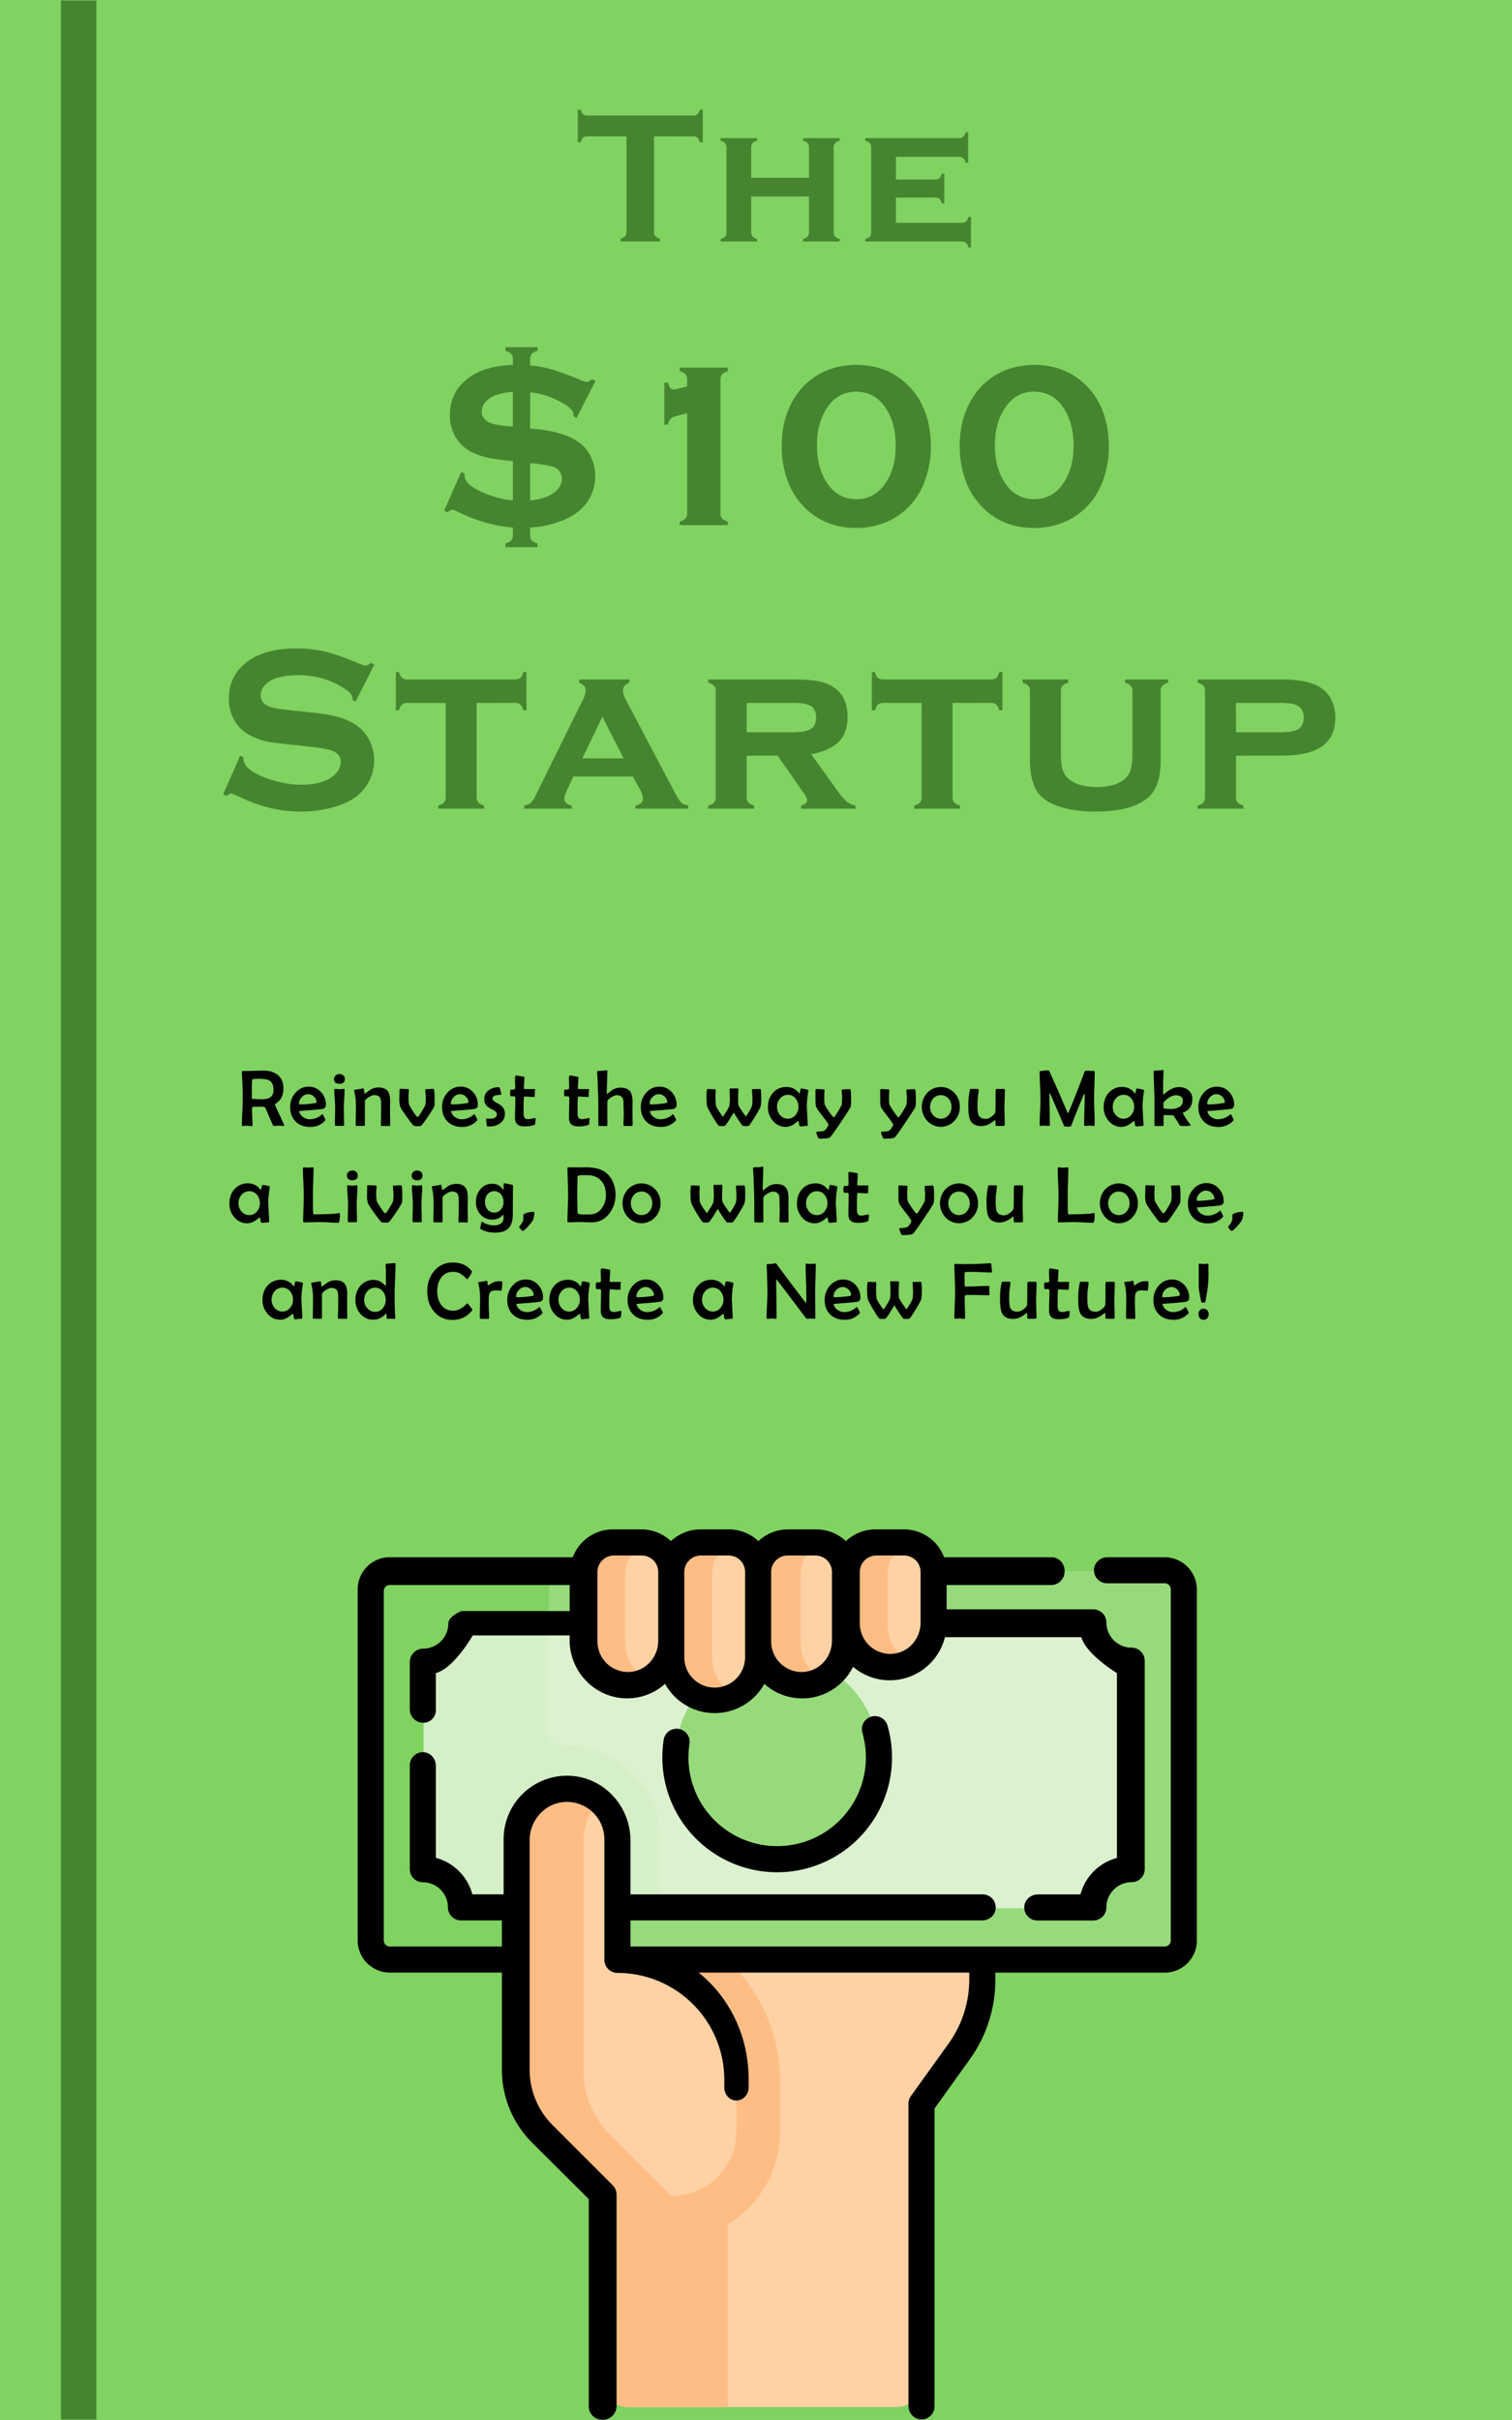 <svg id="Layer_1" data-name="Layer 1" xmlns="http://www.w3.org/2000/svg" viewBox="0 0 1600 2560"><title>100$_startup</title><rect width="1600" height="2560" fill="#80d261"/><path d="M1040.86,2075.22v19.34a130.15,130.15,0,0,1-24.5,76l-39.84,55.48v292.5a27.27,27.27,0,0,1-27.27,27.27H665.5a27.27,27.27,0,0,1-27.27-27.27V1872.93h402.63Z" transform="translate(-0.5 0.5)" fill="#fed2a4"/><path d="M1040.86,1891.32v-18.39H638.23v645.63a27.27,27.27,0,0,0,27.26,27.27H771.81a27.35,27.35,0,0,1-1.21-8V2352.61A114.14,114.14,0,0,0,825.76,2255v-54.9a171.38,171.38,0,0,0-50.51-122c-1.52-1.52-3.08-3-4.65-4.46V1891.32Z" transform="translate(-0.5 0.5)" fill="#ffbd86"/><path d="M1252.29,1681.7v371.44a20.19,20.19,0,0,1-20.19,20.19h-820a20.19,20.19,0,0,1-20.19-20.19V1681.7a20.19,20.19,0,0,1,20.2-20.19h820A20.19,20.19,0,0,1,1252.29,1681.7Z" transform="translate(-0.5 0.5)" fill="#97da7b"/><path d="M581.24,2053.11V1681.73a20.2,20.2,0,0,1,20.18-20.22H413.9a20.19,20.19,0,0,0-20.19,20.19v371.44a20.19,20.19,0,0,0,20.19,20.19H601.42A20.2,20.2,0,0,1,581.24,2053.11Z" transform="translate(-0.5 0.5)" fill="#80d261"/><path d="M1197.14,1757.12v220.6a40.45,40.45,0,0,0-40.46,40.46H489.32a40.45,40.45,0,0,0-40.46-40.46v-220.6a40.46,40.46,0,0,0,40.46-40.46h667.36A40.46,40.46,0,0,0,1197.14,1757.12Z" transform="translate(-0.5 0.5)" fill="#dbf1d0"/><path d="M669.59,1875.5a99.77,99.77,0,0,0-70.83-29.16l-2,0h-.18A16.52,16.52,0,0,1,579.4,1830V1716.66H489.32a40.46,40.46,0,0,1-40.46,40.46v220.6a40.45,40.45,0,0,1,40.46,40.46H698.9v-72.42a98.28,98.28,0,0,0-29.31-70.26Z" transform="translate(-0.5 0.5)" fill="#d5efc8"/><circle cx="822.4" cy="1859.04" r="107.69" fill="#97da7b"/><path d="M987.55,1663.48v53.08c0,27.19-22.27,49.13-49.38,47.12a46.15,46.15,0,0,1-42.55-46.16v-54.06A31.37,31.37,0,0,1,927,1632.09h29.17A31.39,31.39,0,0,1,987.55,1663.48Z" transform="translate(-0.5 0.5)" fill="#fed2a4"/><path d="M895.62,1717.52v18.21c0,27.19-22.27,49.12-49.38,47.11a46.16,46.16,0,0,1-42.54-46.16v-73.22a31.36,31.36,0,0,1,31.36-31.37h29.19a31.36,31.36,0,0,1,31.37,31.37Z" transform="translate(-0.5 0.5)" fill="#fed2a4"/><path d="M801.86,1736.68v14.64c0,27.19-22.27,49.12-49.38,47.12a46.16,46.16,0,0,1-42.55-46.16v-88.82a31.37,31.37,0,0,1,31.37-31.37h29.19a31.37,31.37,0,0,1,31.37,31.37Z" transform="translate(-0.5 0.5)" fill="#fed2a4"/><path d="M709.93,1663.46v72.27c0,27.19-22.27,49.12-49.38,47.11A46.16,46.16,0,0,1,618,1736.68v-73.22a31.36,31.36,0,0,1,31.36-31.37h29.41a31.25,31.25,0,0,1,31.15,31.37Z" transform="translate(-0.5 0.5)" fill="#fed2a4"/><path d="M939.75,1717.52v-54.06A31.39,31.39,0,0,1,963.61,1633a31.52,31.52,0,0,0-7.38-.88H927a31.39,31.39,0,0,0-31.39,31.39v53.32c0,24.46,18.68,45.49,43.09,46.93a45.38,45.38,0,0,0,24.81-5.63A46.33,46.33,0,0,1,939.75,1717.52Z" transform="translate(-0.5 0.5)" fill="#ffbd86"/><path d="M847.82,1736.68v-73.22A31.37,31.37,0,0,1,871.67,1633a31.35,31.35,0,0,0-7.36-.88H835.06a31.36,31.36,0,0,0-31.36,31.37V1736c0,24.46,18.68,45.49,43.1,46.92a45.35,45.35,0,0,0,24.8-5.63A46.34,46.34,0,0,1,847.82,1736.68Z" transform="translate(-0.5 0.5)" fill="#ffbd86"/><path d="M754.06,1752.28v-88.82A31.4,31.4,0,0,1,777.94,1633a31.61,31.61,0,0,0-7.39-.89H741.32a31.39,31.39,0,0,0-31.39,31.39v88.08c0,24.45,18.68,45.48,43.09,46.92a45.29,45.29,0,0,0,24.81-5.62A46.33,46.33,0,0,1,754.06,1752.28Z" transform="translate(-0.5 0.5)" fill="#ffbd86"/><path d="M662.13,1736.68v-73.22A31.38,31.38,0,0,1,686,1633a31.91,31.91,0,0,0-7.37-.88H649.37A31.36,31.36,0,0,0,618,1663.46V1736c0,24.45,18.67,45.48,43.08,46.92a45.22,45.22,0,0,0,24.82-5.63,46.34,46.34,0,0,1-23.78-40.57Z" transform="translate(-0.5 0.5)" fill="#ffbd86"/><path d="M779.8,2254.22a68.11,68.11,0,0,1-69.64,68.1l-72.25-1.6-63.29-63.29a96.67,96.67,0,0,1-28.32-68.34V1946.25c0-28.25,21.56-52.42,49.75-54.26a53.36,53.36,0,0,1,56.89,53.2v113.6a14.68,14.68,0,0,0,13.21,14.6A126.85,126.85,0,0,1,779.8,2199.57Z" transform="translate(-0.5 0.5)" fill="#fed2a4"/><path d="M702.07,2313.84v0l-55.66-55.67A96.94,96.94,0,0,1,618,2189.58V1945.51a55.24,55.24,0,0,1,18-40.76,53.51,53.51,0,0,0-43.49-13.43c-26.64,3.59-46.17,27-46.17,53.85v244.41a97,97,0,0,0,28.41,68.57l63.51,63.51,73.27,1.63v0Z" transform="translate(-0.5 0.5)" fill="#ffbd86"/><path d="M1232.84,1646.8h-60.37c-7.06,0-13.39,5.07-14.23,12.09a13.79,13.79,0,0,0,13.69,15.48H1233a6.39,6.39,0,0,1,6.38,6.39v371.48a6.37,6.37,0,0,1-6.38,6.38H667.65v-27.57h372.18c7.07,0,13.4-5.08,14.23-12.09a13.79,13.79,0,0,0-13.69-15.49H667.65v-57.11c0-36.68-28.88-67.58-65.55-68.41a67.16,67.16,0,0,0-68.67,67v58.49h-33.1a54.35,54.35,0,0,0-38.6-38.6v-97.43c0-7.07-5.07-13.4-12.09-14.23a13.79,13.79,0,0,0-15.48,13.68v110A13.85,13.85,0,0,0,448,1990.67a26.61,26.61,0,0,1,26.51,26.51,13.86,13.86,0,0,0,13.82,13.87H531.6v27.57H413a6.37,6.37,0,0,1-6.38-6.38V1682.59a6.38,6.38,0,0,1,6.38-6.38H603.3v27.58H488.75s-13.82,5.44-13.82,13.07a26.67,26.67,0,0,1-26.64,26.64,14.3,14.3,0,0,0-14.13,13.82v50.79a14.3,14.3,0,0,0,14.13,13.82,13.27,13.27,0,0,0,13.44-13.82v-38.76c19.22-5,39-39.82,39-39.82H603.3V1736c.79,33.15,27.75,60.11,60.89,60.11a59.86,59.86,0,0,0,40.06-15.34,60.06,60.06,0,0,0,105.07,0,60,60,0,0,0,93.87-18,60.18,60.18,0,0,0,97.25-31.36H1144.8c5,18.15,37.63,38,37.63,38v195.52a54.35,54.35,0,0,0-38.6,38.6h-45.12c-7.07,0-13.4,5.07-14.23,12.09a13.8,13.8,0,0,0,13.68,15.49h59.31a13.83,13.83,0,0,0,13.81-13.87,26.72,26.72,0,0,1,26.7-26.67,13.84,13.84,0,0,0,13.86-13.82V1756.31a13.84,13.84,0,0,0-13.86-13.82,26.73,26.73,0,0,1-26.7-26.67,13.83,13.83,0,0,0-13.81-13.87H1002.25v-25.74h110.41a14.21,14.21,0,0,0,13.71-9.93c3-10.15-4-19.48-13.11-19.48H999.5a45.22,45.22,0,0,0-42.63-29.42H927a45.67,45.67,0,0,0-31.38,12.39,45.63,45.63,0,0,0-31.37-12.39H834.45a45.63,45.63,0,0,0-31.37,12.39,45.67,45.67,0,0,0-31.38-12.39H741.87a45.65,45.65,0,0,0-31.38,12.39,45.67,45.67,0,0,0-31.38-12.39H649.28a45.19,45.19,0,0,0-42.62,29.42H413a34,34,0,0,0-34,34v371.38a34,34,0,0,0,34,34H531.6v102.47a109.31,109.31,0,0,0,32.47,78l59.45,59.16v219.09a14.18,14.18,0,0,0,8.65,13.22c10.64,4.29,20.77-3.42,20.77-13.5V2321a13.88,13.88,0,0,0-4.07-9.82l-63.51-63.51A82.57,82.57,0,0,1,561,2188.85V1946.14c0-20.58,15.36-38.43,35.85-40.29a39.58,39.58,0,0,1,43.21,39.36v127.52a13.89,13.89,0,0,0,14,13.82,113.12,113.12,0,0,1,112.9,113v8.39c0,6.18,4,11.88,10.07,13.24,8.33,1.88,15.66-4.88,15.66-13.5v-8.85c0-46.1-20.84-87-52.92-112.63h286.42v7.06a116.7,116.7,0,0,1-21.92,68.08l-39.84,55.45a13.74,13.74,0,0,0-2.59,8v319.74c0,7.06,5.07,13.39,12.09,14.23a13.8,13.8,0,0,0,15.49-13.69V2230l37.26-52a143.79,143.79,0,0,0,27.08-84.27v-7.48H1233a34,34,0,0,0,34-34V1680.84a34.14,34.14,0,0,0-34.16-34ZM927.73,1645H957.2a17.48,17.48,0,0,1,17.48,17.47v53.4c0,19.18-15.72,34.71-34.84,33.12a32.4,32.4,0,0,1-29.51-32.37v-54.06A17.5,17.5,0,0,1,927.73,1645ZM834,1645h29.4a17.47,17.47,0,0,1,17.47,17.47V1735c0,19.18-15.71,34.71-34.83,33.12a32.4,32.4,0,0,1-29.51-32.37v-73.3A17.47,17.47,0,0,1,834,1645Zm-92,0h29.55a17.4,17.4,0,0,1,17.4,17.4v90.15a32.18,32.18,0,0,1-32.18,32.18h0a32.17,32.17,0,0,1-32.17-32.18v-89.88A17.56,17.56,0,0,1,742,1645Zm-109.32,17.56A17.5,17.5,0,0,1,650.11,1645h29.48a17.47,17.47,0,0,1,17.47,17.47V1735c0,19.18-15.71,34.71-34.83,33.12a32.41,32.41,0,0,1-29.52-32.37v-73.21Z" transform="translate(-0.5 0.5)"/><path d="M718.57,1828.38a13.83,13.83,0,0,0-15.76,11.55,123.17,123.17,0,0,0-1.42,18.61,121.51,121.51,0,1,0,238.26-33.65,13.81,13.81,0,1,0-26.55,7.64,93.88,93.88,0,1,1-184.08,26,95,95,0,0,1,1.1-14.41A13.81,13.81,0,0,0,718.57,1828.38Z" transform="translate(-0.5 0.5)"/><path d="M692.6,143.71V244.79a6.78,6.78,0,0,0,1.37,4.59,10,10,0,0,0,4.88,2.54V255h-41.6v-3.12a10,10,0,0,0,4.89-2.54,6.78,6.78,0,0,0,1.36-4.59V143.71H622.1a6.75,6.75,0,0,0-4.5,1.34,9.89,9.89,0,0,0-2.53,4.91h-3.13V115.49h3.13a10.72,10.72,0,0,0,2.58,4.91,6.54,6.54,0,0,0,4.45,1.34H733.91a6.89,6.89,0,0,0,4.59-1.34,9.94,9.94,0,0,0,2.54-4.91h3.13V150H741a9.89,9.89,0,0,0-2.54-4.91,6.89,6.89,0,0,0-4.59-1.34Z" transform="translate(-0.5 0.5)" fill="#468530"/><path d="M856.56,207.39H795.43V245a6.93,6.93,0,0,0,1.37,4.64,10.22,10.22,0,0,0,4.88,2.69V255H763v-2.73a9.21,9.21,0,0,0,4.83-2.54,7,7,0,0,0,1.42-4.69V155.63a6.78,6.78,0,0,0-1.37-4.59A10.62,10.62,0,0,0,763,148.4v-2.73h38.67v2.73A9.72,9.72,0,0,0,796.8,151a6.92,6.92,0,0,0-1.37,4.63v31.95h61.13V155.61a6.93,6.93,0,0,0-1.32-4.58c-.88-1-2.52-1.91-4.93-2.63v-2.73H889v2.73A9.69,9.69,0,0,0,884.1,151a7,7,0,0,0-1.37,4.63V245a7,7,0,0,0,1.37,4.64,10.36,10.36,0,0,0,4.88,2.68V255H850.31v-2.73a9.29,9.29,0,0,0,4.84-2.55,7,7,0,0,0,1.41-4.69Z" transform="translate(-0.5 0.5)" fill="#468530"/><path d="M948.55,208.56v26.66H1018a7.05,7.05,0,0,0,4.64-1.35c1.07-.89,1.93-2.53,2.59-4.9h2.73v32.32h-2.73a9.28,9.28,0,0,0-2.54-4.83A7,7,0,0,0,1018,255H916.12v-2.73a9.29,9.29,0,0,0,4.84-2.54,7,7,0,0,0,1.41-4.69V155.63A6.78,6.78,0,0,0,921,151a10.66,10.66,0,0,0-4.89-2.64v-2.73H1015a7.17,7.17,0,0,0,4.74-1.37,9.77,9.77,0,0,0,2.59-4.88h2.63v32.32h-2.63a9.62,9.62,0,0,0-2.59-4.9,7.22,7.22,0,0,0-4.74-1.35h-66.4v24h41.21a7,7,0,0,0,4.64-1.37,10.36,10.36,0,0,0,2.68-4.88h2.64v31.54h-2.64a9.84,9.84,0,0,0-2.59-4.86,7,7,0,0,0-4.73-1.39Z" transform="translate(-0.5 0.5)" fill="#468530"/><path d="M561.51,452.87l4.39.37q30.52,2.68,46.51,13.67a39.92,39.92,0,0,1,13.12,15.44A45.82,45.82,0,0,1,630.36,503q0,16.84-9.71,29.3t-28.14,19a104.6,104.6,0,0,1-31,6.23v7.93a8.48,8.48,0,0,0,1.71,5.74q1.71,2,6.1,3.17v3.91H535.38v-3.91q4.39-1.22,6.11-3.17a8.48,8.48,0,0,0,1.71-5.74v-7.93q-29.55-2.21-59.94-17.46a10.48,10.48,0,0,0-4.27-1.34q-1.59,0-5,2.68l-3.54-1.71,18.07-40.89,3.54,1.59v1.71q0,6.58,7.69,12a81.12,81.12,0,0,0,20.2,9.64,100.4,100.4,0,0,0,23.26,5.13V487.29a245,245,0,0,1-26.74-3.66,71.08,71.08,0,0,1-16.72-5.86,40.57,40.57,0,0,1-17.46-16.48,44.86,44.86,0,0,1-5.73-22.7q0-23.56,17.88-37.84t48.77-15.26v-6a8.26,8.26,0,0,0-1.71-5.62q-1.71-2-6.11-3.17v-3.91h33.94v3.91q-4.46,1.21-6.13,3.17a8.36,8.36,0,0,0-1.68,5.62v6.59a112.88,112.88,0,0,1,23.5,4.39,305.45,305.45,0,0,1,31.06,11.6,14.06,14.06,0,0,0,5,1.34c1.71,0,3.7-.93,6-2.81l3.54,1.83-20,39.19-3.42-1.95a16,16,0,0,0,.12-2q0-6.23-15.68-14.1t-30.09-9Zm-18.31-2.08V414.05A71.72,71.72,0,0,0,526.47,417a26.74,26.74,0,0,0-11.84,7.33,15.56,15.56,0,0,0-4.39,10.62,11.38,11.38,0,0,0,3,7.81,16.88,16.88,0,0,0,8.3,4.88Q528.91,449.71,543.2,450.79Zm18.31,38.58V529q12.07-1.34,19.65-5,13.92-6.84,13.92-18.56a11.91,11.91,0,0,0-2.51-7.26,13.15,13.15,0,0,0-6.4-4.7Q579.33,491.08,561.51,489.37Z" transform="translate(-0.5 0.5)" fill="#468530"/><path d="M703.47,448.6V404.29h3.9c.9,3,1.75,5,2.57,5.86a4.87,4.87,0,0,0,3.78,1.34,16.72,16.72,0,0,0,3.42-.49l10.5-2.69v-7.2a8.25,8.25,0,0,0-1.71-5.61q-1.71-2-6.11-3.18v-3.9h50.91v3.9c-2.93.82-5,1.85-6.11,3.12s-1.71,3.15-1.71,5.67V542.23a8.45,8.45,0,0,0,1.71,5.73c1.14,1.31,3.18,2.36,6.11,3.18V555H719.82v-3.9c2.93-.82,5-1.87,6.11-3.18a8.45,8.45,0,0,0,1.71-5.73V436.76l-11.48,2.8a12,12,0,0,0-5.8,2.81,14.71,14.71,0,0,0-3,6.23Z" transform="translate(-0.5 0.5)" fill="#468530"/><path d="M906.52,385.49q32.87,0,54.61,21.36,24.43,24,24.43,66a101.76,101.76,0,0,1-3.67,26.73,85.17,85.17,0,0,1-10,23.56,73.09,73.09,0,0,1-29.32,26.74A79.24,79.24,0,0,1,906.64,558q-32.86,0-54.48-21.48A76.29,76.29,0,0,1,836,513.05a103.45,103.45,0,0,1-8.31-41.38q0-29.79,13.69-51.52a72.43,72.43,0,0,1,29.31-26.61Q886.13,385.74,906.52,385.49Zm0,28.32q-19.44,0-30.93,17.21Q865,447,865,470.69t10.63,39.67q11.49,17.22,31,17.22t31.05-17.22q10.63-16,10.64-38.94,0-24.78-10.64-40.4Q926.32,414.05,906.52,413.81Z" transform="translate(-0.5 0.5)" fill="#468530"/><path d="M1094.87,385.49q32.85,0,54.6,21.36,24.43,24,24.44,66a102.18,102.18,0,0,1-3.67,26.73,84.88,84.88,0,0,1-10,23.56,73,73,0,0,1-29.32,26.74A79.23,79.23,0,0,1,1095,558q-32.87,0-54.49-21.48a76.26,76.26,0,0,1-16.12-23.44,103.45,103.45,0,0,1-8.31-41.38q0-29.79,13.68-51.52a72.46,72.46,0,0,1,29.32-26.61Q1074.46,385.74,1094.87,385.49Zm0,28.32q-19.44,0-30.93,17.21-10.65,16-10.64,39.67t10.64,39.67q11.49,17.22,31,17.22t31-17.22q10.64-16,10.63-38.94,0-24.78-10.63-40.4Q1114.67,414.05,1094.87,413.81Z" transform="translate(-0.5 0.5)" fill="#468530"/><path d="M396.61,702.53l-19.9,39.23-3.42-2c.08-.81.12-1.47.12-2q0-4.14-7.08-8.91-21.72-15.13-51-15.13A74.61,74.61,0,0,0,292.48,717a27.23,27.23,0,0,0-11.66,7.31,15.46,15.46,0,0,0-4.45,10.61q0,9.39,11.35,12.81,5.86,1.71,25.15,3.65l19.16,2q17.09,1.83,27.65,5a64.93,64.93,0,0,1,18.74,8.9A41.94,41.94,0,0,1,391.54,783a46.46,46.46,0,0,1,4.82,20.85A47.47,47.47,0,0,1,385,835q-10.26,12.44-31.86,18.42A127.57,127.57,0,0,1,318.6,858q-33.08,0-65.31-15.87c-4.55-2.11-7.28-3.17-8.17-3.17-1.06,0-2.73.9-5,2.68l-3.54-1.83,18.07-40.89,3.54,1.71v1.59q0,5.49,5.25,10.13,7.94,7.08,24.53,12.2a106.79,106.79,0,0,0,31.5,5.13q16.23,0,27.71-5.48a26.89,26.89,0,0,0,10.13-8.1,17.38,17.38,0,0,0,3.78-10.54q0-8.28-8.91-11.82-6.23-2.43-25.14-4.51l-18.8-2q-18.93-1.95-26.74-3.72a69.22,69.22,0,0,1-15.62-5.68,40.56,40.56,0,0,1-17.46-16.5,44.5,44.5,0,0,1-5.74-22.72q0-21.14,14.53-34.94,19.05-18.2,57.13-18.2a129.59,129.59,0,0,1,29.79,3.25q13.78,3.24,34.42,12,7.08,2.82,8.67,2.82,2.57,0,6-2.82Z" transform="translate(-0.5 0.5)" fill="#468530"/><path d="M504.87,743.1v99.38a8.7,8.7,0,0,0,1.71,5.79q1.71,2,6.1,3.35V855H464.34v-3.42c2.85-.73,4.87-1.78,6.05-3.17a8.77,8.77,0,0,0,1.77-5.86V743.1H431.87a8.84,8.84,0,0,0-5.92,1.75q-2,1.74-3.23,6.07h-3.3V710.51h3.3c.73,2.85,1.77,4.87,3.11,6a8.75,8.75,0,0,0,5.93,1.77H545.15c2.6,0,4.58-.56,5.92-1.71s2.42-3.17,3.24-6.1h3.3v40.41h-3.3q-1.21-4.33-3.23-6.07a8.84,8.84,0,0,0-5.92-1.75Z" transform="translate(-0.5 0.5)" fill="#468530"/><path d="M670.22,820.86H607.34l-7.08,14.9q-2.57,5.37-2.57,8.42c0,3.9,2.61,6.39,7.82,7.44V855H555.28v-3.42c3.09-.48,5.39-1.42,6.89-2.8s3.28-4.11,5.31-8.18l49.93-101.08a23.47,23.47,0,0,0,2.81-10q0-5-6.84-7.81v-3.42h53.1v3.42q-6.71,2.68-6.71,8.3,0,4,3.05,9.89l51.76,98q4.27,8,6.71,10.35t7.45,3.32V855H672.89v-3.42q7.93-1.33,7.93-7.41,0-3.78-3.05-9.36Zm-9.85-19.16-22.39-44-21.31,44Z" transform="translate(-0.5 0.5)" fill="#468530"/><path d="M790.62,798.89v43.6a8.7,8.7,0,0,0,1.71,5.79q1.71,2,6.1,3.34V855H750.09v-3.42c2.85-.73,4.86-1.78,6-3.17a8.77,8.77,0,0,0,1.77-5.86V730.77a8.5,8.5,0,0,0-1.7-5.73c-1.15-1.3-3.18-2.4-6.11-3.3v-3.42h89.6q17.46,0,26.61,1.77a46,46,0,0,1,16.36,6.41q14.77,9.64,14.77,31.5,0,16.59-9.09,25.94T859,797.43l25.88,36.05q7.08,10,11.29,13.58a20,20,0,0,0,9.58,4.56V855H848.24v-3.42q6.35-1.7,6.35-5.48,0-2.67-3.91-8.16l-27.31-39.09Zm0-24.78h49.32q11.22,0,16.6-2.44,7.56-3.3,7.57-13.06,0-8.67-5.32-12.09t-18.85-3.42H790.62Z" transform="translate(-0.5 0.5)" fill="#468530"/><path d="M1008.5,743.1v99.38a8.7,8.7,0,0,0,1.71,5.79q1.71,2,6.11,3.35V855H968v-3.42c2.85-.73,4.86-1.78,6-3.17a8.77,8.77,0,0,0,1.77-5.86V743.1H935.51a8.81,8.81,0,0,0-5.92,1.75q-2,1.74-3.24,6.07h-3.29V710.51h3.29c.73,2.85,1.77,4.87,3.12,6s3.32,1.77,5.92,1.77h113.39c2.61,0,4.58-.56,5.93-1.71s2.42-3.17,3.23-6.1h3.3v40.41h-3.3q-1.21-4.33-3.23-6.07a8.83,8.83,0,0,0-5.92-1.75Z" transform="translate(-0.5 0.5)" fill="#468530"/><path d="M1228.71,730.77v72.39q0,24.78-9.77,36.38Q1203.21,858,1159.62,858q-29.17,0-47.12-8.91-12.95-6.46-17.7-18.43-4.4-11-4.4-27.47V730.77a8.5,8.5,0,0,0-1.7-5.73c-1.15-1.3-3.18-2.4-6.11-3.3v-3.42h48.34v3.42c-3,.82-5,1.89-6.13,3.24a8.81,8.81,0,0,0-1.68,5.79v65.8q0,11.48,2,17.58a20.61,20.61,0,0,0,7,10q10,7.94,28.93,7.93t28.93-7.93a20.48,20.48,0,0,0,6.84-10q2-6.1,2-17.58v-65.8a8.66,8.66,0,0,0-1.65-5.73c-1.09-1.3-3.15-2.4-6.16-3.3v-3.42h45.53v3.42c-2.93.82-5,1.89-6.1,3.24A8.7,8.7,0,0,0,1228.71,730.77Z" transform="translate(-0.5 0.5)" fill="#468530"/><path d="M1308.41,798.89v43.6a8.7,8.7,0,0,0,1.71,5.79q1.71,2,6.1,3.34V855h-48.34v-3.42c2.85-.73,4.87-1.78,6-3.17a8.77,8.77,0,0,0,1.77-5.86V730.77A8.45,8.45,0,0,0,1274,725q-1.71-1.95-6.11-3.3v-3.42H1357q26.48,0,39.91,7.94a31.92,31.92,0,0,1,12.21,13.18,41.31,41.31,0,0,1,4.39,19.17q0,20.39-13.91,30.33t-42.6,9.95Zm0-24.78H1355q12.82,0,17.83-2.44,7.32-3.54,7.32-13.06t-7.32-13.06q-4.89-2.44-17.83-2.45h-46.63Z" transform="translate(-0.5 0.5)" fill="#468530"/><path d="M301.29,1190.22q0,.33-.66.33c-.53,0-1.33,0-2.41-.12s-1.88-.13-2.4-.13-1.45,0-2.6.13-2,.12-2.59.12a1.56,1.56,0,0,1-1.45-1q-1.33-2.83-7.56-17.48c-.41-1-1.42-1.6-3-1.82-.36,0-1.62,0-3.78,0q-5.71,0-6.8.17c-.58.08-.87.79-.87,2.12q0,2.89.27,8.69t.27,8.66c0,.58-.28.87-.83.87a23.83,23.83,0,0,1-2.52-.19c-1.12-.12-2-.19-2.55-.19s-1.19,0-2.16.13-1.68.12-2.15.12c-.7,0-1-.31-1-1q0-4.61.43-13.84t.44-13.84q0-13.12-.95-28l-.05-.66c0-.56.56-.83,1.75-.83q3.57,0,10.68-.19c4.75-.12,8.3-.19,10.65-.19q9.21,0,14.78,4.4,6.13,4.86,6.14,13.78a23.19,23.19,0,0,1-1.66,9.67,18.87,18.87,0,0,1-6.48,7.1c-.52.36-.78.71-.78,1s1.65,4.07,4.95,11S301.29,1189.78,301.29,1190.22Zm-11.37-37.64q0-7.51-4.31-10-3.19-1.86-11.5-1.86c-4.48,0-6.77.36-6.85,1.07q-.28,2.25-.29,12v7.93a1.75,1.75,0,0,0,.54.16c.5.06,1.31.13,2.45.21,2.63.14,5.46.21,8.51.21Q289.92,1162.25,289.92,1152.58Z" transform="translate(-0.5 0.5)"/><path d="M345.41,1168.27a4,4,0,0,1-2.66,4.1q-1.78.68-25.69,2.45a9.34,9.34,0,0,0,4,6.23,11.8,11.8,0,0,0,7.14,2.45,19.19,19.19,0,0,0,12-4.24l1.33-1.07a.75.75,0,0,1,.44.08c.07,0,.58,1,1.55,2.88a25.47,25.47,0,0,1,1.46,3c0,.17-.23.49-.67,1a20.56,20.56,0,0,1-15.64,6.47q-9.63,0-15.36-5.75t-5.73-15.33a22.1,22.1,0,0,1,5.48-14.9,18.09,18.09,0,0,1,14.15-6.6,16.91,16.91,0,0,1,13,5.73A19.23,19.23,0,0,1,345.41,1168.27Zm-9.88-2.54a8.28,8.28,0,0,0-2.72-6.1,8.54,8.54,0,0,0-6.12-2.65,9.17,9.17,0,0,0-6.78,3.07,9.68,9.68,0,0,0-3,6.89c0,.58.5.87,1.49.87a104.18,104.18,0,0,0,14.69-1.25C334.73,1166.34,335.53,1166.07,335.53,1165.73Z" transform="translate(-0.5 0.5)"/><path d="M365.41,1140.91q0,5.11-5.68,5.11t-5.77-5.11a4.69,4.69,0,0,1,1.78-3.77,6.3,6.3,0,0,1,8,0A4.71,4.71,0,0,1,365.41,1140.91Zm-.29,11.25q0,3.19-.39,9.65t-.4,9.69c0,2,0,5,.13,9.07s.12,7,.12,9q0,.87-.75.87h-8.09c-.58,0-.87-.57-.87-1.7q0-2.87.14-8.61c.1-3.84.15-6.72.15-8.66,0-2.16-.16-5.39-.48-9.71s-.47-7.55-.47-9.71c0-.47.29-.71.87-.71a19.25,19.25,0,0,1,2.3.21,13.2,13.2,0,0,0,4.69,0,19.21,19.21,0,0,1,2.35-.21C364.89,1151.37,365.12,1151.64,365.12,1152.16Z" transform="translate(-0.5 0.5)"/><path d="M413.3,1189.72c0,.61-.27.92-.83.92-.91,0-2.27,0-4.08-.05l-4.09,0q-.75,0-.75-1.2,0-2,.12-6.18t.13-6.23c0-1.11,0-2.76,0-5s0-3.85,0-5q0-4.73-1.37-6.68-1.67-2.33-6.15-2.33-2.07,0-5.76,2.33-3.92,2.45-3.91,4.36v24.9c0,.69-.26,1-.78,1-.89,0-2.22,0-4-.05l-4,0c-.58,0-.88-.31-.88-1q0-3.28.11-9.84t.1-9.88a66.94,66.94,0,0,0-1.87-16.31,2.05,2.05,0,0,1-.12-.54c0-.27.18-.47.54-.58.19,0,1.78-.28,4.75-.76s4.53-.73,4.67-.73.28.22.33.66a26.57,26.57,0,0,0,1,5.19q2.16-1.69,5.68-4.23a16.25,16.25,0,0,1,8.43-2.66q7.8,0,10.67,4.52,2.12,3.33,2.11,10.75c0,.86,0,2.18-.06,4s-.06,3.1-.06,4c0,1.86,0,4.62.08,8.3S413.3,1187.87,413.3,1189.72Z" transform="translate(-0.5 0.5)"/><path d="M460.41,1163.08q0,5.85-.38,6.8-.61,1.88-6.72,10.92-6.27,9.26-7.47,9.75a13,13,0,0,1-3.49.25,16.3,16.3,0,0,1-3.65-.25c-.77-.25-3.31-3.37-7.59-9.38q-6.27-8.75-7-10.66a24.51,24.51,0,0,1-1-8.1c0-1.13,0-2.83.08-5.1s.08-4,.08-5.11a.81.81,0,0,1,.91-.91c.92,0,2.28,0,4.09.13s3.18.12,4.09.12c.5,0,.75.28.75.83,0,.89-.06,2.19-.17,3.92s-.16,3-.16,3.92a53.32,53.32,0,0,0,.41,7q.21,1.57,4.21,7.72c2.67,4.09,4.33,6.14,5,6.14s2.12-2,4.53-6,3.65-6.4,3.82-7.43a52.25,52.25,0,0,0,.33-7.14q0-1.37-.27-4.11c-.18-1.82-.27-3.19-.27-4.1a.55.55,0,0,1,.62-.63c.91,0,2.26,0,4-.14s3.09-.15,4-.15S460.41,1155.25,460.41,1163.08Z" transform="translate(-0.5 0.5)"/><path d="M506.14,1168.27a4,4,0,0,1-2.66,4.1q-1.78.68-25.69,2.45a9.37,9.37,0,0,0,4,6.23,11.8,11.8,0,0,0,7.14,2.45,19.19,19.19,0,0,0,12-4.24l1.33-1.07a.75.75,0,0,1,.44.08c.07,0,.59,1,1.55,2.88a25.47,25.47,0,0,1,1.46,3c0,.17-.22.49-.67,1a20.54,20.54,0,0,1-15.64,6.47q-9.63,0-15.36-5.75t-5.73-15.33a22.1,22.1,0,0,1,5.48-14.9A18.09,18.09,0,0,1,488,1149a16.93,16.93,0,0,1,13,5.73A19.27,19.27,0,0,1,506.14,1168.27Zm-9.88-2.54a8.28,8.28,0,0,0-2.72-6.1,8.54,8.54,0,0,0-6.12-2.65,9.17,9.17,0,0,0-6.78,3.07,9.68,9.68,0,0,0-3,6.89c0,.58.5.87,1.49.87a104.31,104.31,0,0,0,14.7-1.25C495.46,1166.34,496.26,1166.07,496.26,1165.73Z" transform="translate(-0.5 0.5)"/><path d="M534.78,1177.77a11.84,11.84,0,0,1-4.94,9.92,17.53,17.53,0,0,1-10.92,3.4,16.11,16.11,0,0,1-2.82-.12c-.47-.22-.71-.9-.71-2a24.18,24.18,0,0,0-.22-2.73,22.55,22.55,0,0,1-.23-2.7c0-.36.25-.6.74-.71a4.87,4.87,0,0,1,1.54,0l1.24.13q7.85,0,7.85-4.82,0-2.28-3.45-4.19a65,65,0,0,1-6.43-3.78,9.64,9.64,0,0,1-3.44-7.72,11.41,11.41,0,0,1,4.69-9.71,17.62,17.62,0,0,1,10.7-3.11.89.89,0,0,1,.85.54,27.41,27.41,0,0,1,1,3.36,21.63,21.63,0,0,1,.77,3.4c0,.31-.26.5-.79.58q-2.65.38-5.35.71-3.2.87-3.2,3.49,0,1.86,3.36,3.77a39.19,39.19,0,0,1,6.31,4A11,11,0,0,1,534.78,1177.77Z" transform="translate(-0.5 0.5)"/><path d="M567.27,1182.92c0,.61-.06,1.44-.17,2.49-.14,1.3-.22,2.14-.25,2.53a2.82,2.82,0,0,1-.12.91,1.65,1.65,0,0,1-.79.58q-3.41,1.62-10.71,1.62-9.71,0-9.71-8.8,0-3.52.17-10.6c.11-4.72.16-8.25.16-10.61a1.62,1.62,0,0,0-1.7-1.82c-1,0-2,0-3,0-.58-.14-.87-1.28-.87-3.41a20.67,20.67,0,0,1,.17-2.53q.12-1,1.32-1.2c.7,0,1.37,0,2,0,1.27-.06,1.91-.63,1.91-1.71s0-2.79-.11-5.06-.1-4-.1-5.1c0-2,.39-3,1.16-3q.38,0,7.8,1.28c.64.09,1,.39,1,.92,0,1.21-.09,3-.27,5.47s-.27,4.27-.27,5.48c0,.81.37,1.21,1.12,1.21h10c.47,0,.71.16.71.49a13.17,13.17,0,0,1-.15,1.6,13,13,0,0,0-.14,1.64c0,.42,0,1,0,1.91s0,1.5,0,1.91-.39.79-1.16.79c-1.11,0-2.78-.08-5-.23s-3.92-.23-5-.23c-.22,0-.38.79-.49,2.37-.14,2-.21,4.72-.21,8.26v6.18a13,13,0,0,0,.66,5q1,2.16,4.11,2.16a19.08,19.08,0,0,0,3.78-.56,19,19,0,0,1,3.69-.56C567.1,1182.17,567.27,1182.42,567.27,1182.92Z" transform="translate(-0.5 0.5)"/><path d="M624.37,1182.92c0,.61,0,1.44-.16,2.49-.14,1.3-.23,2.14-.25,2.53a3,3,0,0,1-.13.91,1.65,1.65,0,0,1-.79.58q-3.39,1.62-10.7,1.62-9.72,0-9.72-8.8,0-3.52.17-10.6c.11-4.72.17-8.25.17-10.61a1.63,1.63,0,0,0-1.71-1.82c-1,0-2,0-3,0-.59-.14-.88-1.28-.88-3.41a20.67,20.67,0,0,1,.17-2.53c.08-.66.52-1.06,1.33-1.2s1.37,0,2,0c1.27-.06,1.91-.63,1.91-1.71s0-2.79-.1-5.06-.11-4-.11-5.1q0-3,1.17-3,.36,0,7.8,1.28c.63.09,1,.39,1,.92,0,1.21-.09,3-.27,5.47s-.27,4.27-.27,5.48c0,.81.38,1.21,1.12,1.21h10c.47,0,.71.16.71.49a13.17,13.17,0,0,1-.15,1.6,15.27,15.27,0,0,0-.14,1.64c0,.42,0,1,0,1.91s0,1.5,0,1.91-.39.79-1.16.79c-1.11,0-2.78-.08-5-.23s-3.92-.23-5-.23c-.23,0-.39.79-.5,2.37-.14,2-.21,4.72-.21,8.26v6.18a13,13,0,0,0,.66,5q1,2.16,4.11,2.16a19.08,19.08,0,0,0,3.78-.56,19,19,0,0,1,3.69-.56C624.21,1182.17,624.37,1182.42,624.37,1182.92Z" transform="translate(-0.5 0.5)"/><path d="M669.94,1189.1c0,1-.29,1.54-.87,1.54-.86,0-2.16,0-3.9-.05l-3.9,0c-.7,0-1-.45-1-1.37,0-1.32,0-3.33.14-6s.15-4.71.15-6.06,0-3.21-.15-5.79-.14-4.53-.14-5.84q0-7.47-7.06-7.47c-1.52,0-3.51.77-6,2.29q-3.94,2.45-4,4.48v24.65c0,.81-.29,1.21-.87,1.21-.86,0-2.14,0-3.86-.05l-3.86,0c-.63,0-.95-.37-.95-1.12v-20q0-4.91-.54-20.84-.09-4.93-.71-14.61a6,6,0,0,1-.08-.66c0-.47.17-.76.5-.87a22.64,22.64,0,0,1,4.69-.25,17.19,17.19,0,0,0,2.61-.31,16.32,16.32,0,0,1,2.53-.32c.36,0,.54.27.54.79q0,3.9-.31,11.73t-.31,11.72c0,.64.11,1,.33,1q2.12-1.79,5.48-4.32a16.07,16.07,0,0,1,8.59-2.53q7.8,0,10.75,4.65,2.12,3.4,2.12,10.79,0,1.29-.06,4c0,1.79-.07,3.11-.07,4q0,2.65.09,7.92T669.94,1189.1Z" transform="translate(-0.5 0.5)"/><path d="M716.46,1168.27a4,4,0,0,1-2.65,4.1q-1.78.68-25.69,2.45a9.36,9.36,0,0,0,4,6.23,11.8,11.8,0,0,0,7.14,2.45,19.24,19.24,0,0,0,12-4.24l1.32-1.07a.73.73,0,0,1,.44.08q.1.07,1.56,2.88a26.24,26.24,0,0,1,1.45,3q0,.25-.66,1a20.58,20.58,0,0,1-15.65,6.47q-9.63,0-15.36-5.75t-5.73-15.33a22.1,22.1,0,0,1,5.48-14.9,18.11,18.11,0,0,1,14.16-6.6,16.92,16.92,0,0,1,13,5.73A19.27,19.27,0,0,1,716.46,1168.27Zm-9.88-2.54a8.31,8.31,0,0,0-2.71-6.1,8.57,8.57,0,0,0-6.13-2.65,9.18,9.18,0,0,0-6.78,3.07,9.68,9.68,0,0,0-3,6.89q0,.87,1.5.87a104.3,104.3,0,0,0,14.69-1.25C705.78,1166.34,706.58,1166.07,706.58,1165.73Z" transform="translate(-0.5 0.5)"/><path d="M806,1160.79c0,5.21-.29,8.47-.87,9.8a109.79,109.79,0,0,1-6.14,10.92q-5.4,8.84-6.52,9.13c-.22,0-1.33.08-3.32.08a18.38,18.38,0,0,1-2.36-.08q-1.29-.33-9.88-14.28-2.37,3.9-4.78,7.84c-2.6,4.1-4.26,6.24-5,6.44a23.59,23.59,0,0,1-2.73.08,24.64,24.64,0,0,1-2.79-.08c-.85-.2-3-3.21-6.51-9.05a92.21,92.21,0,0,1-6-11c-.64-1.66-.95-4.92-.95-9.8a55.8,55.8,0,0,1,.41-8.34,1,1,0,0,1,1-.91c.83,0,2.07,0,3.74.08s2.9.09,3.73.09c.53,0,.79.42.79,1.28,0,.61,0,1.53-.08,2.76s-.09,2.15-.09,2.76a84.2,84.2,0,0,0,.42,10.21q.38,2.63,6.51,11c.5.66.79,1,.88,1s.33-.31.74-.92q5.4-7.85,6.15-10.71a48.28,48.28,0,0,0,.49-8.92c0-.94-.05-2.34-.16-4.19s-.17-3.24-.17-4.15c0-.61.25-.91.75-.91h7.93c.44,0,.66.36.66,1.07,0,.89,0,2.23-.12,4s-.13,3.12-.13,4a71.51,71.51,0,0,0,.25,8.49c.17.76,1.47,2.94,3.9,6.52s3.83,5.37,4.19,5.37q.13,0,.75-1,5.26-8,5.69-10.71a52.8,52.8,0,0,0,.37-7.6c0-1-.08-2.56-.25-4.54s-.25-3.4-.25-4.25c0-.42.28-.63.83-.63.83,0,2.06,0,3.7-.08s2.86-.08,3.69-.08a1,1,0,0,1,1.12.83A61.38,61.38,0,0,1,806,1160.79Z" transform="translate(-0.5 0.5)"/><path d="M856,1153a5.09,5.09,0,0,1-.12.75,99.64,99.64,0,0,0-1.62,16.39q0,.42,1,18.64l0,.58c0,.8-.34,1.2-1.1,1.2a32.69,32.69,0,0,0-3.45.27,32.45,32.45,0,0,1-3.42.27c-.53,0-.93-1-1.21-2.9s-.54-2.91-.78-2.91a10.62,10.62,0,0,0-2.25,1.62,24.24,24.24,0,0,1-4.56,3,14.37,14.37,0,0,1-6.56,1.66,17.2,17.2,0,0,1-13.57-6.43,21.41,21.41,0,0,1-5.23-14.32q0-9.21,5.27-15.23,5.52-6.27,14.53-6.27a15.78,15.78,0,0,1,11.08,4.4c.47.55,1.2,1.36,2.2,2.41a.35.35,0,0,0,.25.12c.16,0,.4-.87.7-2.61s.69-2.62,1.17-2.62a26.4,26.4,0,0,1,4.19.62C854.9,1152.16,856,1152.6,856,1153Zm-10.58,17.35a13.3,13.3,0,0,0-3-8.76,10.09,10.09,0,0,0-8.18-3.94,10.45,10.45,0,0,0-8.3,3.9,13.12,13.12,0,0,0-3.2,8.8,12.92,12.92,0,0,0,3.2,8.72,10.51,10.51,0,0,0,8.3,3.86,10.19,10.19,0,0,0,8.14-4A13.12,13.12,0,0,0,845.45,1170.34Z" transform="translate(-0.5 0.5)"/><path d="M901.14,1161.67c0,4.67-.14,7.5-.41,8.46q-.54,1.88-10.27,16.29t-11.56,16.13q-1.67,1.48-10.71,1.49a2.62,2.62,0,0,1-1.39-.23,12.23,12.23,0,0,1-1.41-3,15.32,15.32,0,0,1-1.1-3.32c0-.6.73-.91,2.2-.91,3.09,0,5.38-.44,6.84-1.33a10.14,10.14,0,0,0,2.27-2.86,8.38,8.38,0,0,0,1.51-3.24q0-1.11-6-8.76-6.35-8.09-7.09-10.25-.59-1.7-.58-8.13c0-1,0-2.64,0-4.75s0-3.72,0-4.8c0-.61.33-.91,1-.91.89,0,2.2.06,3.93.17s3,.16,3.92.16q.66,0,.66.87c0,.78,0,1.94-.12,3.49s-.13,2.71-.13,3.49a60.38,60.38,0,0,0,.34,7.55q.24,1.57,4.52,7.84t5.27,6.27q.71,0,4.48-6.16t4-7.62a56.76,56.76,0,0,0,.33-7.55,35.4,35.4,0,0,0-.25-3.55c-.16-1.56-.25-2.73-.25-3.51s.22-1,.67-1c.88,0,2.22-.06,4-.18s3.12-.19,4-.19S901.14,1154.94,901.14,1161.67Z" transform="translate(-0.5 0.5)"/><path d="M969.66,1161.67c0,4.67-.14,7.5-.42,8.46q-.54,1.88-10.27,16.29t-11.56,16.13c-1.11,1-4.67,1.49-10.71,1.49a2.62,2.62,0,0,1-1.39-.23,12.67,12.67,0,0,1-1.41-3,16,16,0,0,1-1.1-3.32c0-.6.74-.91,2.2-.91q4.65,0,6.85-1.33a10.18,10.18,0,0,0,2.26-2.86,8.46,8.46,0,0,0,1.52-3.24q0-1.11-6-8.76-6.35-8.09-7.1-10.25c-.38-1.13-.58-3.84-.58-8.13,0-1,0-2.64,0-4.75s0-3.72,0-4.8c0-.61.34-.91,1-.91.89,0,2.19.06,3.92.17s3,.16,3.92.16c.45,0,.67.29.67.87,0,.78,0,1.94-.13,3.49s-.12,2.71-.12,3.49a62.87,62.87,0,0,0,.33,7.55q.25,1.57,4.53,7.84t5.27,6.27q.71,0,4.48-6.16t4-7.62a54.56,54.56,0,0,0,.34-7.55c0-.8-.09-2-.25-3.55a35.15,35.15,0,0,1-.25-3.51c0-.69.22-1,.66-1,.89,0,2.22-.06,4-.18s3.12-.19,4-.19S969.66,1154.94,969.66,1161.67Z" transform="translate(-0.5 0.5)"/><path d="M1016.18,1170.34a21.05,21.05,0,0,1-5.68,14.82,19.6,19.6,0,0,1-28.85,0,22,22,0,0,1,0-29.55,19.76,19.76,0,0,1,28.8,0A20.61,20.61,0,0,1,1016.18,1170.34Zm-8.76.08a12.66,12.66,0,0,0-3.11-8.63,10.36,10.36,0,0,0-8.22-3.78,10.53,10.53,0,0,0-8.26,3.74,13.51,13.51,0,0,0,0,17.31,10.67,10.67,0,0,0,16.43,0A12.89,12.89,0,0,0,1007.42,1170.42Z" transform="translate(-0.5 0.5)"/><path d="M1063.87,1152.91c0,2-.09,5.07-.25,9.15s-.25,7.15-.25,9.19.06,5,.18,9.07.19,7,.19,9.07a1,1,0,0,1-.79,1.08c-.22.06-3,.08-8.42.08-.33,0-.54-1-.6-3.11s-.23-3.11-.48-3.11a1.13,1.13,0,0,0-.62.37q-6.93,6-13.7,6-9.18,0-12.12-6.64-1.83-4.11-1.83-14.78a74.26,74.26,0,0,1,1.54-16.31c.25-1.08.71-1.62,1.37-1.62s2,0,3.61.05l3.61,0c.55,0,.83.3.83.91a43.84,43.84,0,0,1-.54,5.4,55.51,55.51,0,0,0-.62,5.68c-.08,1.66-.13,3.49-.13,5.48q0,7.26,1,9.75,1.78,4.48,7.93,4.49,2.61,0,6.18-2.58,3.78-2.7,3.9-5.19.21-3.11.21-21.91c0-1.36.57-2,1.7-2h6.85C1063.46,1151.46,1063.87,1151.94,1063.87,1152.91Z" transform="translate(-0.5 0.5)"/><path d="M1158.82,1189.52a.91.91,0,0,1-1,1c-.5,0-1.25,0-2.26-.12s-1.76-.13-2.26-.13-1.26,0-2.28.13-1.79.12-2.29.12c-.69,0-1-.45-1-1.37q0-5.27.33-15.81t.33-15.81c0-.53-.11-.79-.33-.79a.63.63,0,0,0-.58.46q-2.12,4.51-10,24.15c-.85,2.52-2.09,5.66-3.69,9.42-.19.36-1.19.54-3,.54-2.6,0-4-.23-4.31-.7q-1.42-3.36-4-9.43-3.45-8.2-10.58-24.48a1.52,1.52,0,0,0-.54-.58,1.07,1.07,0,0,0-.34.91q0,5.36.19,16.06t.19,16.06c0,.92-.35,1.37-1,1.37q-.71,0-2.16-.12c-1-.08-1.69-.13-2.16-.13s-1.23,0-2.22.13-1.72.12-2.22.12c-.69,0-1-.26-1-.79q0-4.6.44-13.8t.44-13.8q0-4.77-.44-14.34t-.44-14.33c0-.53.32-.83,1-.92a70.08,70.08,0,0,1,8.51-.74c.28,0,.66.56,1.16,1.7q10,22.08,17.27,39.43,1.7,4.07,2,4.06c.28,0,.87-1.1,1.78-3.32q5.65-13.44,15.65-39.92c.42-1.08.87-1.62,1.37-1.62.94,0,2.36,0,4.26.16s3.31.17,4.25.17c.69,0,1,.33,1,1q0,4.77-.31,14.33t-.32,14.34q0,4.58.36,13.7T1158.82,1189.52Z" transform="translate(-0.5 0.5)"/><path d="M1211.28,1153a4.35,4.35,0,0,1-.13.75,99.64,99.64,0,0,0-1.62,16.39q0,.42,1,18.64l0,.58c0,.8-.34,1.2-1.1,1.2a32.36,32.36,0,0,0-3.44.27,32.59,32.59,0,0,1-3.43.27c-.52,0-.92-1-1.2-2.9s-.54-2.91-.79-2.91a11,11,0,0,0-2.24,1.62,24.24,24.24,0,0,1-4.56,3,14.4,14.4,0,0,1-6.56,1.66,17.2,17.2,0,0,1-13.57-6.43,21.41,21.41,0,0,1-5.23-14.32q0-9.21,5.27-15.23a18.41,18.41,0,0,1,14.52-6.27,15.78,15.78,0,0,1,11.09,4.4c.47.55,1.2,1.36,2.2,2.41a.35.35,0,0,0,.24.12c.17,0,.4-.87.71-2.61s.69-2.62,1.16-2.62a26.09,26.09,0,0,1,4.19.62C1210.14,1152.16,1211.28,1152.6,1211.28,1153Zm-10.59,17.35a13.3,13.3,0,0,0-3-8.76,10.07,10.07,0,0,0-8.17-3.94,10.45,10.45,0,0,0-8.3,3.9,13.12,13.12,0,0,0-3.2,8.8,12.92,12.92,0,0,0,3.2,8.72,10.51,10.51,0,0,0,8.3,3.86,10.17,10.17,0,0,0,8.13-4A13.07,13.07,0,0,0,1200.69,1170.34Z" transform="translate(-0.5 0.5)"/><path d="M1262.24,1162.08q0,10.8-10,14.44,0,2.13,8.3,13.2c0,.42-1.38.7-4.15.83-1.83.09-3.2.13-4.11.13-2,0-3.2-.42-3.69-1.25q-2-3.32-6.15-9.67c-.33-.5-3.33-.7-9-.62l-1.62,0v10.25c0,.86-.31,1.29-.91,1.29-.89,0-2.2,0-3.93,0s-3,0-3.92,0c-.61,0-.91-.54-.91-1.62V1163.2q0-5.06-.4-15.15t-.39-15.15a.77.77,0,0,1,.79-.83c.91,0,2.3-.08,4.15-.16.39,0,1.2-.13,2.45-.29a18.08,18.08,0,0,1,2.4-.21c.39,0,.59.33.59,1q0,2.23-.21,6.68t-.21,6.68v10.71c0,.58.13.87.37.87l3-2.45q7-5.4,13.28-5.39a15.49,15.49,0,0,1,10,3.15A11.5,11.5,0,0,1,1262.24,1162.08Zm-10,2q0-5.92-7.68-5.93-5.73,0-12.91,7.63v6.19a46,46,0,0,0,8.14.62,17.15,17.15,0,0,0,8.22-1.83A7.22,7.22,0,0,0,1252.24,1164Z" transform="translate(-0.5 0.5)"/><path d="M1306.48,1168.27a4,4,0,0,1-2.66,4.1q-1.78.68-25.69,2.45a9.37,9.37,0,0,0,4,6.23,11.8,11.8,0,0,0,7.14,2.45,19.19,19.19,0,0,0,12-4.24l1.33-1.07a.75.75,0,0,1,.44.08c.07,0,.59,1,1.55,2.88a25.47,25.47,0,0,1,1.46,3c0,.17-.22.49-.67,1a20.54,20.54,0,0,1-15.64,6.47q-9.63,0-15.36-5.75t-5.73-15.33a22.1,22.1,0,0,1,5.48-14.9,18.09,18.09,0,0,1,14.15-6.6,16.94,16.94,0,0,1,13,5.73A19.27,19.27,0,0,1,1306.48,1168.27Zm-9.88-2.54a8.28,8.28,0,0,0-2.72-6.1,8.54,8.54,0,0,0-6.12-2.65,9.18,9.18,0,0,0-6.78,3.07,9.68,9.68,0,0,0-3,6.89c0,.58.5.87,1.49.87a104.31,104.31,0,0,0,14.7-1.25C1295.8,1166.34,1296.6,1166.07,1296.6,1165.73Z" transform="translate(-0.5 0.5)"/><path d="M286.11,1255a4.35,4.35,0,0,1-.13.75,99.64,99.64,0,0,0-1.62,16.39q0,.42,1,18.64l0,.58c0,.8-.34,1.2-1.1,1.2a32.36,32.36,0,0,0-3.44.27,32.59,32.59,0,0,1-3.43.27c-.52,0-.92-1-1.2-2.9s-.54-2.91-.79-2.91a11,11,0,0,0-2.24,1.62,24.24,24.24,0,0,1-4.56,3,14.4,14.4,0,0,1-6.56,1.66,17.2,17.2,0,0,1-13.57-6.43,21.41,21.41,0,0,1-5.23-14.32q0-9.21,5.27-15.23a18.41,18.41,0,0,1,14.52-6.27,15.78,15.78,0,0,1,11.09,4.4c.47.55,1.2,1.36,2.2,2.41a.35.35,0,0,0,.24.12c.17,0,.4-.87.71-2.61s.69-2.62,1.16-2.62a26.09,26.09,0,0,1,4.19.62C285,1254.16,286.11,1254.6,286.11,1255Zm-10.59,17.35a13.3,13.3,0,0,0-3-8.76,10.07,10.07,0,0,0-8.17-3.94,10.45,10.45,0,0,0-8.3,3.9,13.12,13.12,0,0,0-3.2,8.8,12.92,12.92,0,0,0,3.2,8.72,10.51,10.51,0,0,0,8.3,3.86,10.17,10.17,0,0,0,8.13-4A13.07,13.07,0,0,0,275.52,1272.34Z" transform="translate(-0.5 0.5)"/><path d="M360.14,1283.55a37.63,37.63,0,0,1-.62,8.26,1.38,1.38,0,0,1-1.45,1.2q-3.07,0-9.22-.35t-9.21-.36c-1.94,0-4.83,0-8.67.13s-6.74.12-8.68.12a.91.91,0,0,1-1-1q0-4.53.32-13.66t.31-13.7q0-4.8-.44-14.42t-.44-14.42c0-.61.35-.91,1-.91.5,0,1.26,0,2.29.12s1.79.13,2.32.13,1.27-.05,2.32-.13,1.83-.12,2.33-.12q1,0,1,.78,0,4.41-.33,13.24t-.33,13.29v6.55c0,2.94,0,5.12,0,6.56q0,9.21.75,9.21,15.32,0,23.11-.74l1.91-.29a10.24,10.24,0,0,1,1.91-.25C359.85,1282.76,360.14,1283,360.14,1283.55Z" transform="translate(-0.5 0.5)"/><path d="M379.07,1242.91q0,5.11-5.69,5.11t-5.77-5.11a4.7,4.7,0,0,1,1.79-3.77,6.3,6.3,0,0,1,8,0A4.71,4.71,0,0,1,379.07,1242.91Zm-.29,11.25c0,2.13-.14,5.35-.4,9.65s-.39,7.53-.39,9.69,0,5,.12,9.07.13,7,.13,9q0,.87-.75.87H369.4c-.59,0-.88-.57-.88-1.7q0-2.87.15-8.61c.1-3.84.14-6.72.14-8.66,0-2.16-.16-5.39-.47-9.71s-.48-7.55-.48-9.71c0-.47.29-.71.87-.71a18.91,18.91,0,0,1,2.3.21,13.25,13.25,0,0,0,4.7,0,18.92,18.92,0,0,1,2.34-.21C378.54,1253.37,378.78,1253.64,378.78,1254.16Z" transform="translate(-0.5 0.5)"/><path d="M426.21,1265.08q0,5.85-.37,6.8-.63,1.88-6.73,10.92-6.25,9.26-7.47,9.75a13,13,0,0,1-3.48.25,16.41,16.41,0,0,1-3.66-.25q-1.15-.37-7.59-9.38-6.27-8.75-7-10.66a24.19,24.19,0,0,1-1-8.1c0-1.13,0-2.83.08-5.1s.08-4,.08-5.11a.81.81,0,0,1,.92-.91c.91,0,2.27,0,4.09.13s3.17.12,4.08.12c.5,0,.75.28.75.83,0,.89,0,2.19-.16,3.92s-.17,3-.17,3.92a55.12,55.12,0,0,0,.41,7q.21,1.57,4.22,7.72t5,6.14c.61,0,2.11-2,4.52-6s3.65-6.4,3.82-7.43a52.25,52.25,0,0,0,.33-7.14q0-1.37-.27-4.11c-.18-1.82-.27-3.19-.27-4.1a.55.55,0,0,1,.62-.63c.92,0,2.26,0,4-.14s3.1-.15,4-.15S426.21,1257.25,426.21,1265.08Z" transform="translate(-0.5 0.5)"/><path d="M447.58,1242.91q0,5.11-5.68,5.11t-5.77-5.11a4.69,4.69,0,0,1,1.78-3.77,6,6,0,0,1,4-1.41,5.9,5.9,0,0,1,4,1.45A4.71,4.71,0,0,1,447.58,1242.91Zm-.29,11.25q0,3.19-.39,9.65t-.4,9.69c0,2,0,5,.13,9.07s.12,7,.12,9q0,.87-.75.87h-8.09c-.58,0-.87-.57-.87-1.7q0-2.87.15-8.61c.09-3.84.14-6.72.14-8.66,0-2.16-.16-5.39-.48-9.71s-.47-7.55-.47-9.71c0-.47.29-.71.87-.71a19.07,19.07,0,0,1,2.3.21,13.2,13.2,0,0,0,4.69,0,19.21,19.21,0,0,1,2.35-.21C447.06,1253.37,447.29,1253.64,447.29,1254.16Z" transform="translate(-0.5 0.5)"/><path d="M495.47,1291.72c0,.61-.27.92-.83.92-.91,0-2.27,0-4.08-.05l-4.09,0q-.75,0-.75-1.2,0-2,.13-6.18t.12-6.23c0-1.11,0-2.76,0-5s0-3.85,0-5q0-4.73-1.37-6.68-1.66-2.33-6.15-2.33-2.07,0-5.76,2.33-3.92,2.45-3.91,4.36v24.9c0,.69-.26,1-.78,1-.89,0-2.22,0-4-.05l-4,0c-.58,0-.87-.31-.87-1q0-3.28.1-9.84t.1-9.88a67.45,67.45,0,0,0-1.86-16.31,1.81,1.81,0,0,1-.13-.54c0-.27.18-.47.54-.58.19,0,1.78-.28,4.75-.76s4.53-.73,4.67-.73.28.22.33.66a26.57,26.57,0,0,0,1,5.19q2.16-1.69,5.68-4.23a16.25,16.25,0,0,1,8.43-2.66q7.8,0,10.67,4.52,2.12,3.33,2.11,10.75c0,.86,0,2.18-.06,4s-.06,3.1-.06,4c0,1.86,0,4.62.08,8.3S495.47,1289.87,495.47,1291.72Z" transform="translate(-0.5 0.5)"/><path d="M543.32,1253.87q0,5-.08,15t-.08,15q0,9.87-4.23,14.56-4.45,5-14.2,5-9.42,0-15.23-3.56c-.61-.39-.91-.73-.91-1,0,.3.41-1.74,1.24-6.14.08-.47.28-.71.58-.71a1.09,1.09,0,0,1,.54.21,24.92,24.92,0,0,0,12.49,3.57,11.88,11.88,0,0,0,6.81-1.83,6.77,6.77,0,0,0,3.11-6c0-.58-.05-1.88-.16-3.9a14.48,14.48,0,0,1-11.71,5.6,16.15,16.15,0,0,1-12.61-5.52,18.9,18.9,0,0,1-4.73-13.07,20.34,20.34,0,0,1,4.56-13.4,15.59,15.59,0,0,1,12.62-5.9,13,13,0,0,1,10.87,5.27q.66.87,1,.87c.22,0,.33-.24.33-.74s0-.94-.08-1.72-.09-1.38-.09-1.77c0-1.66.17-2.49.5-2.49s1.77.26,4.48.77,4.19.82,4.44.93S543.32,1253.29,543.32,1253.87Zm-10,17.1a12.36,12.36,0,0,0-2.53-7.88,9.25,9.25,0,0,0-14.57,0,12.38,12.38,0,0,0-2.53,7.84,12.21,12.21,0,0,0,2.58,7.8,9.09,9.09,0,0,0,14.44,0A12.12,12.12,0,0,0,533.36,1271Z" transform="translate(-0.5 0.5)"/><path d="M565.86,1282.68a18.53,18.53,0,0,1-1.45,7.51q-.92,2.07-5,6.56-4.36,4.89-6,4.89c-.25,0-.91-.63-2-1.91s-1.62-2.07-1.62-2.4c0,.05.72-.91,2.18-2.89a10.64,10.64,0,0,0,2.34-5v-4.36c0-1.08,1.51-2,4.53-2.78a25.35,25.35,0,0,1,6.06-.91C565.55,1281.43,565.86,1281.85,565.86,1282.68Z" transform="translate(-0.5 0.5)"/><path d="M651.85,1263.13a31.86,31.86,0,0,1-6.64,20.17q-7.23,9.26-18.51,9.25-2.16,0-6.5-.16c-2.89-.11-5.06-.17-6.49-.17s-3.26.06-5.88.17-4.57.16-5.87.16a.91.91,0,0,1-1-1q0-4.53.35-13.66t.36-13.7q0-4.8-.33-14.48t-.34-14.49q0-.87,1.08-.87l4.59,0c2,0,3.56.05,4.59.05s2.37,0,4.31-.05l4.4,0q14.4,0,21.46,5.44a25.35,25.35,0,0,1,7.84,10.5A32.41,32.41,0,0,1,651.85,1263.13Zm-10.17,0q0-9-5.11-14.61-5.31-5.85-14.19-5.85-7.35,0-5.94-.09c-3.23.17-4.85.76-4.85,1.79q0,3.2-.15,9.56t-.14,9.57c0,2.1.05,5.26.14,9.46s.15,7.36.15,9.47q0,1.58,5,1.82-.66,0,6.06,0a23.26,23.26,0,0,0,7.59-1,14.43,14.43,0,0,0,6.27-4.6A23.58,23.58,0,0,0,641.68,1263.13Z" transform="translate(-0.5 0.5)"/><path d="M699.49,1272.34a21,21,0,0,1-5.69,14.82,19.59,19.59,0,0,1-28.84,0,22,22,0,0,1,0-29.55,19.76,19.76,0,0,1,28.8,0A20.61,20.61,0,0,1,699.49,1272.34Zm-8.76.08a12.66,12.66,0,0,0-3.11-8.63,10.36,10.36,0,0,0-8.22-3.78,10.53,10.53,0,0,0-8.26,3.74,13.51,13.51,0,0,0,.05,17.31,10.67,10.67,0,0,0,16.43,0A12.89,12.89,0,0,0,690.73,1272.42Z" transform="translate(-0.5 0.5)"/><path d="M789.09,1262.79c0,5.21-.29,8.47-.87,9.8a112,112,0,0,1-6.14,10.92q-5.4,8.84-6.52,9.13c-.22,0-1.33.08-3.32.08a18.26,18.26,0,0,1-2.36-.08q-1.29-.33-9.88-14.28-2.37,3.9-4.78,7.84c-2.6,4.1-4.26,6.24-5,6.44a23.7,23.7,0,0,1-2.74.08,24.39,24.39,0,0,1-2.78-.08c-.85-.2-3-3.21-6.51-9.05a90.68,90.68,0,0,1-6-11c-.64-1.66-1-4.92-1-9.8a54.43,54.43,0,0,1,.41-8.34,1,1,0,0,1,1-.91c.83,0,2.07,0,3.73.08s2.91.09,3.74.09c.53,0,.79.42.79,1.28,0,.61,0,1.53-.08,2.76s-.09,2.15-.09,2.76a84.2,84.2,0,0,0,.42,10.21q.38,2.63,6.51,11c.5.66.79,1,.88,1s.33-.31.74-.92q5.4-7.85,6.14-10.71a47,47,0,0,0,.5-8.92c0-.94,0-2.34-.16-4.19s-.17-3.24-.17-4.15c0-.61.25-.91.75-.91h7.92c.45,0,.67.36.67,1.07,0,.89,0,2.23-.13,4s-.12,3.12-.12,4a71.51,71.51,0,0,0,.25,8.49c.17.76,1.47,2.94,3.9,6.52s3.83,5.37,4.19,5.37c.09,0,.33-.33.75-1q5.26-8,5.69-10.71a54.34,54.34,0,0,0,.37-7.6c0-1-.08-2.56-.25-4.54s-.25-3.4-.25-4.25c0-.42.28-.63.83-.63.83,0,2.06,0,3.69-.08s2.87-.08,3.7-.08a1,1,0,0,1,1.12.83A61.38,61.38,0,0,1,789.09,1262.79Z" transform="translate(-0.5 0.5)"/><path d="M835,1291.1c0,1-.29,1.54-.87,1.54-.86,0-2.16,0-3.9-.05l-3.9,0c-.69,0-1-.45-1-1.37,0-1.32.05-3.33.14-6s.15-4.71.15-6.06-.05-3.21-.15-5.79-.14-4.53-.14-5.84q0-7.47-7.06-7.47c-1.52,0-3.51.77-6,2.29q-3.94,2.45-4,4.48v24.65c0,.81-.29,1.21-.87,1.21-.86,0-2.14,0-3.86-.05l-3.86,0c-.63,0-1-.37-1-1.12v-20q0-4.91-.54-20.84-.09-4.93-.71-14.61a6,6,0,0,1-.08-.66c0-.47.17-.76.5-.87a22.64,22.64,0,0,1,4.69-.25,17.19,17.19,0,0,0,2.61-.31,16.32,16.32,0,0,1,2.53-.32c.36,0,.54.27.54.79q0,3.9-.31,11.73t-.31,11.72c0,.64.11,1,.33,1q2.12-1.79,5.48-4.32a16.07,16.07,0,0,1,8.59-2.53q7.81,0,10.75,4.65,2.11,3.4,2.12,10.79,0,1.29-.06,4c0,1.79-.06,3.11-.06,4,0,1.77,0,4.41.08,7.92S835,1289.36,835,1291.1Z" transform="translate(-0.5 0.5)"/><path d="M886.7,1255a5.09,5.09,0,0,1-.12.75,99.64,99.64,0,0,0-1.62,16.39q0,.42,1,18.64l0,.58c0,.8-.34,1.2-1.1,1.2a32.69,32.69,0,0,0-3.45.27,32.26,32.26,0,0,1-3.42.27c-.53,0-.93-1-1.2-2.9s-.54-2.91-.79-2.91a10.43,10.43,0,0,0-2.24,1.62,24.61,24.61,0,0,1-4.57,3,14.37,14.37,0,0,1-6.56,1.66,17.2,17.2,0,0,1-13.57-6.43,21.41,21.41,0,0,1-5.23-14.32q0-9.21,5.27-15.23,5.52-6.27,14.53-6.27a15.76,15.76,0,0,1,11.08,4.4c.47.55,1.2,1.36,2.2,2.41a.37.37,0,0,0,.25.12c.16,0,.4-.87.7-2.61s.7-2.62,1.17-2.62a26.4,26.4,0,0,1,4.19.62C885.57,1254.16,886.7,1254.6,886.7,1255Zm-10.58,17.35a13.3,13.3,0,0,0-3-8.76,10.09,10.09,0,0,0-8.18-3.94,10.45,10.45,0,0,0-8.3,3.9,13.12,13.12,0,0,0-3.19,8.8,12.91,12.91,0,0,0,3.19,8.72,10.51,10.51,0,0,0,8.3,3.86,10.19,10.19,0,0,0,8.14-4A13.12,13.12,0,0,0,876.12,1272.34Z" transform="translate(-0.5 0.5)"/><path d="M920,1284.92c0,.61-.05,1.44-.16,2.49-.14,1.3-.22,2.14-.25,2.53a3.59,3.59,0,0,1-.12.91,1.84,1.84,0,0,1-.79.58q-3.4,1.62-10.71,1.62-9.72,0-9.71-8.8,0-3.52.16-10.6c.11-4.72.17-8.25.17-10.61a1.63,1.63,0,0,0-1.7-1.82c-1,0-2,0-3,0-.58-.14-.88-1.28-.88-3.41a20.67,20.67,0,0,1,.17-2.53c.08-.66.53-1.06,1.33-1.2s1.37,0,2,0c1.28-.06,1.91-.63,1.91-1.71s0-2.79-.1-5.06-.1-4-.1-5.1c0-2,.38-3,1.16-3q.38,0,7.8,1.28c.64.09,1,.39,1,.92,0,1.21-.09,3-.27,5.47s-.27,4.27-.27,5.48c0,.81.38,1.21,1.13,1.21h10c.47,0,.7.16.7.49a14.93,14.93,0,0,1-.14,1.6,13.49,13.49,0,0,0-.15,1.64c0,.42,0,1,0,1.91s0,1.5,0,1.91-.38.79-1.16.79c-1.11,0-2.78-.08-5-.23s-3.92-.23-5-.23c-.22,0-.39.79-.5,2.37-.14,2-.21,4.72-.21,8.26v6.18a12.77,12.77,0,0,0,.67,5q1,2.16,4.11,2.16a19.1,19.1,0,0,0,3.77-.56,19,19,0,0,1,3.7-.56C919.82,1284.17,920,1284.42,920,1284.92Z" transform="translate(-0.5 0.5)"/><path d="M988.92,1263.67c0,4.67-.14,7.5-.42,8.46q-.54,1.88-10.27,16.29t-11.56,16.13Q965,1306,956,1306a2.72,2.72,0,0,1-1.39-.23,12.23,12.23,0,0,1-1.41-3,16,16,0,0,1-1.1-3.32c0-.6.73-.91,2.2-.91q4.65,0,6.85-1.33a10.18,10.18,0,0,0,2.26-2.86,8.38,8.38,0,0,0,1.51-3.24c0-.75-2-3.66-6-8.76q-6.36-8.09-7.1-10.25-.59-1.7-.58-8.13c0-1,0-2.64,0-4.75s0-3.72,0-4.8c0-.61.33-.91,1-.91.88,0,2.19.06,3.92.17s3,.16,3.92.16c.44,0,.67.29.67.87,0,.78,0,1.94-.13,3.49s-.12,2.71-.12,3.49a62.87,62.87,0,0,0,.33,7.55q.25,1.57,4.52,7.84t5.27,6.27c.48,0,2-2.05,4.49-6.16s3.86-6.65,4-7.62a56.76,56.76,0,0,0,.33-7.55c0-.8-.08-2-.24-3.55A35.15,35.15,0,0,1,979,1255c0-.69.22-1,.66-1,.89,0,2.22-.06,4-.18s3.12-.19,4-.19S988.92,1256.94,988.92,1263.67Z" transform="translate(-0.5 0.5)"/><path d="M1035.44,1272.34a21.06,21.06,0,0,1-5.69,14.82,19.59,19.59,0,0,1-28.84,0,22,22,0,0,1,0-29.55,19.76,19.76,0,0,1,28.8,0A20.61,20.61,0,0,1,1035.44,1272.34Zm-8.76.08a12.71,12.71,0,0,0-3.11-8.63,10.36,10.36,0,0,0-8.22-3.78,10.53,10.53,0,0,0-8.26,3.74,13.53,13.53,0,0,0,0,17.31,10.68,10.68,0,0,0,16.44,0A12.94,12.94,0,0,0,1026.68,1272.42Z" transform="translate(-0.5 0.5)"/><path d="M1083.12,1254.91q0,3-.25,9.15c-.16,4.08-.24,7.15-.24,9.19s.06,5,.18,9.07.19,7,.19,9.07a1,1,0,0,1-.79,1.08c-.22.06-3,.08-8.42.08-.34,0-.54-1-.61-3.11s-.22-3.11-.47-3.11a1.18,1.18,0,0,0-.63.37q-6.93,6-13.69,6-9.18,0-12.12-6.64-1.83-4.11-1.83-14.78A73.65,73.65,0,0,1,1046,1255c.25-1.08.7-1.62,1.37-1.62s2,0,3.61.05l3.61,0c.55,0,.83.3.83.91a43.84,43.84,0,0,1-.54,5.4,52.72,52.72,0,0,0-.62,5.68c-.09,1.66-.13,3.49-.13,5.48q0,7.26,1,9.75,1.78,4.48,7.93,4.49,2.61,0,6.18-2.58,3.78-2.7,3.9-5.19.21-3.11.21-21.91c0-1.36.57-2,1.7-2h6.85C1082.72,1253.46,1083.12,1253.94,1083.12,1254.91Z" transform="translate(-0.5 0.5)"/><path d="M1158.86,1283.55a38.27,38.27,0,0,1-.62,8.26,1.39,1.39,0,0,1-1.45,1.2q-3.07,0-9.22-.35t-9.21-.36c-1.94,0-4.83,0-8.68.13s-6.73.12-8.67.12a.91.91,0,0,1-1-1q0-4.53.31-13.66t.31-13.7q0-4.8-.43-14.42t-.44-14.42c0-.61.35-.91,1-.91q.75,0,2.28.12c1,.08,1.8.13,2.33.13s1.27-.05,2.32-.13,1.83-.12,2.33-.12q1,0,1,.78,0,4.41-.33,13.24t-.33,13.29v6.55c0,2.94,0,5.12,0,6.56,0,6.14.24,9.21.74,9.21q15.32,0,23.12-.74l1.91-.29a10.24,10.24,0,0,1,1.91-.25C1158.57,1282.76,1158.86,1283,1158.86,1283.55Z" transform="translate(-0.5 0.5)"/><path d="M1204.6,1272.34a21.06,21.06,0,0,1-5.69,14.82,19.6,19.6,0,0,1-28.85,0,22.06,22.06,0,0,1,0-29.55,19.77,19.77,0,0,1,28.81,0A20.61,20.61,0,0,1,1204.6,1272.34Zm-8.76.08a12.67,12.67,0,0,0-3.12-8.63,10.32,10.32,0,0,0-8.21-3.78,10.52,10.52,0,0,0-8.26,3.74,13.5,13.5,0,0,0,0,17.31,10.67,10.67,0,0,0,16.43,0A12.89,12.89,0,0,0,1195.84,1272.42Z" transform="translate(-0.5 0.5)"/><path d="M1249.67,1265.08q0,5.85-.38,6.8c-.41,1.25-2.66,4.89-6.72,10.92s-6.67,9.42-7.47,9.75a13,13,0,0,1-3.49.25,16.3,16.3,0,0,1-3.65-.25q-1.17-.37-7.6-9.38-6.25-8.75-7-10.66a24.46,24.46,0,0,1-1-8.1q0-1.7.09-5.1c0-2.27.08-4,.08-5.11a.81.81,0,0,1,.91-.91c.92,0,2.28,0,4.09.13s3.18.12,4.09.12c.5,0,.75.28.75.83,0,.89-.06,2.19-.17,3.92s-.17,3-.17,3.92a53.23,53.23,0,0,0,.42,7q.21,1.57,4.21,7.72t5,6.14q.92,0,4.52-6c2.38-3.93,3.66-6.4,3.82-7.43a51.8,51.8,0,0,0,.34-7.14q0-1.37-.27-4.11c-.19-1.82-.27-3.19-.27-4.1a.55.55,0,0,1,.62-.63c.91,0,2.25,0,4-.14s3.1-.15,4-.15S1249.67,1257.25,1249.67,1265.08Z" transform="translate(-0.5 0.5)"/><path d="M1295.4,1270.27a4,4,0,0,1-2.66,4.1q-1.79.68-25.69,2.45a9.34,9.34,0,0,0,4,6.23,11.8,11.8,0,0,0,7.14,2.45,19.19,19.19,0,0,0,12-4.24l1.33-1.07a.75.75,0,0,1,.44.08c.06,0,.58,1,1.55,2.88a25.47,25.47,0,0,1,1.46,3c0,.17-.23.49-.67,1a20.57,20.57,0,0,1-15.65,6.47q-9.63,0-15.35-5.75t-5.73-15.33a22.1,22.1,0,0,1,5.48-14.9,18.09,18.09,0,0,1,14.15-6.6,16.91,16.91,0,0,1,13,5.73A19.23,19.23,0,0,1,1295.4,1270.27Zm-9.88-2.54a8.32,8.32,0,0,0-2.72-6.1,8.54,8.54,0,0,0-6.12-2.65,9.19,9.19,0,0,0-6.79,3.07,9.71,9.71,0,0,0-3,6.89c0,.58.5.87,1.49.87a104.18,104.18,0,0,0,14.69-1.25C1284.72,1268.34,1285.52,1268.07,1285.52,1267.73Z" transform="translate(-0.5 0.5)"/><path d="M1316.11,1282.68a18.36,18.36,0,0,1-1.46,7.51q-.92,2.07-5,6.56-4.35,4.89-6,4.89c-.25,0-.92-.63-2-1.91s-1.62-2.07-1.62-2.4c0,.05.73-.91,2.18-2.89a10.58,10.58,0,0,0,2.35-5v-4.36c0-1.08,1.51-2,4.52-2.78a25.49,25.49,0,0,1,6.06-.91C1315.8,1281.43,1316.11,1281.85,1316.11,1282.68Z" transform="translate(-0.5 0.5)"/><path d="M321.15,1357a5.09,5.09,0,0,1-.12.75,99.64,99.64,0,0,0-1.62,16.39q0,.42,1,18.64l0,.58c0,.8-.34,1.2-1.1,1.2a32.69,32.69,0,0,0-3.45.27,32.26,32.26,0,0,1-3.42.27c-.53,0-.93-1-1.2-2.9s-.54-2.91-.79-2.91a10.43,10.43,0,0,0-2.24,1.62,24.61,24.61,0,0,1-4.57,3,14.37,14.37,0,0,1-6.56,1.66,17.2,17.2,0,0,1-13.57-6.43,21.41,21.41,0,0,1-5.23-14.32q0-9.21,5.27-15.23,5.52-6.27,14.53-6.27a15.76,15.76,0,0,1,11.08,4.4c.47.55,1.2,1.36,2.2,2.41a.37.37,0,0,0,.25.12c.17,0,.4-.87.71-2.61s.69-2.62,1.16-2.62a26.4,26.4,0,0,1,4.19.62C320,1356.16,321.15,1356.61,321.15,1357Zm-10.58,17.35a13.3,13.3,0,0,0-3-8.76,10.09,10.09,0,0,0-8.18-3.94,10.47,10.47,0,0,0-8.3,3.9,13.12,13.12,0,0,0-3.19,8.8,12.91,12.91,0,0,0,3.19,8.72,10.52,10.52,0,0,0,8.3,3.86,10.19,10.19,0,0,0,8.14-4A13.12,13.12,0,0,0,310.57,1374.34Z" transform="translate(-0.5 0.5)"/><path d="M367.88,1393.72c0,.61-.27.92-.83.92-.91,0-2.27,0-4.09-.05l-4.08,0q-.75,0-.75-1.2c0-1.35,0-3.42.12-6.18s.13-4.85.13-6.23c0-1.11,0-2.76,0-5s0-3.85,0-5q0-4.73-1.36-6.68-1.67-2.33-6.15-2.33-2.07,0-5.77,2.33-3.9,2.45-3.9,4.36v24.9c0,.69-.26,1-.79,1-.88,0-2.21,0-4-.05l-4,0c-.58,0-.87-.31-.87-1q0-3.28.11-9.84t.1-9.88a66.94,66.94,0,0,0-1.87-16.31,2.05,2.05,0,0,1-.12-.54c0-.27.18-.47.54-.58.19,0,1.78-.28,4.75-.76s4.53-.73,4.67-.73.28.22.33.66a26.57,26.57,0,0,0,1,5.19c1.43-1.13,3.33-2.54,5.68-4.23a16.25,16.25,0,0,1,8.43-2.66q7.8,0,10.66,4.53,2.13,3.32,2.12,10.75c0,.85,0,2.17-.06,3.94s-.06,3.1-.06,4c0,1.86,0,4.62.08,8.3S367.88,1391.87,367.88,1393.72Z" transform="translate(-0.5 0.5)"/><path d="M419.05,1336.66q0,5.34-.47,16t-.48,16q0,16.4.7,24.82l.05.54c0,.27-.35.45-1.12.53a13.78,13.78,0,0,1-2.25,0l-1.61-.12q-.63,0-1.83.12a17.42,17.42,0,0,1-1.83.13c-.38,0-.61-1-.68-2.89s-.18-2.89-.31-2.92a2.25,2.25,0,0,0-.63.54q-5.68,6.13-13.07,6.14a17.24,17.24,0,0,1-13.78-6.39,21.71,21.71,0,0,1-5.1-14.53,22.09,22.09,0,0,1,5.14-14.86,17.65,17.65,0,0,1,14.07-6.3,14.3,14.3,0,0,1,9.13,3.07q1.78,1.53,3.53,3.11a.55.55,0,0,0,.33-.58v-13.45c0-.91,0-2.29-.12-4.15s-.13-3.25-.13-4.19c0-.66.23-1,.67-1q1.53,0,4.56-.27c2-.17,3.53-.27,4.53-.27C418.82,1335.78,419.05,1336.07,419.05,1336.66Zm-10.37,37.76a13.5,13.5,0,0,0-3.07-8.75,10.1,10.1,0,0,0-8.14-4,10.48,10.48,0,0,0-8.42,4,13.39,13.39,0,0,0-3.16,9,12.62,12.62,0,0,0,3.28,8.67,10.52,10.52,0,0,0,8.3,3.91,10.19,10.19,0,0,0,8.22-4A13.55,13.55,0,0,0,408.68,1374.42Z" transform="translate(-0.5 0.5)"/><path d="M500.35,1385a2.6,2.6,0,0,1-.79,1.41,25.43,25.43,0,0,1-20,9.38q-12.45,0-19.92-9.09-7-8.48-7-21.17t7.1-21.25q7.56-9.21,20-9.21,12.58,0,19.47,8.5a2.67,2.67,0,0,1,.66,1.46q0,.7-2.2,4.17c-1.46,2.31-2.35,3.46-2.65,3.46s-1.21-.67-2.53-2a22.5,22.5,0,0,0-4.61-3.73,15.62,15.62,0,0,0-7.89-2,14.89,14.89,0,0,0-12.78,6.27q-4.06,5.6-4.07,14.11t4,14.24a14.73,14.73,0,0,0,12.74,6.43,16.36,16.36,0,0,0,7.84-2,23.94,23.94,0,0,0,5.07-3.78,14.09,14.09,0,0,1,2.36-2c.17,0,1.08,1.09,2.74,3.29A20.86,20.86,0,0,1,500.35,1385Z" transform="translate(-0.5 0.5)"/><path d="M532,1355.58a50.05,50.05,0,0,1-.63,8.3c-.08.64-.36,1-.83,1s-1.46-.07-2.63-.19-2.07-.19-2.68-.19c-3.48,0-5.71,1-6.68,3q-.87,1.78-.87,7.43v4.56q0,2.34.19,7.06c.12,3.15.18,5.51.18,7.06,0,.74-.32,1.12-1,1.12-.86,0-2.16,0-3.9-.05l-3.91,0c-.63,0-.95-.34-.95-1,0-2.25,0-5.62.1-10.13s.11-7.9.11-10.17q0-10.24-1.91-16.48a1.93,1.93,0,0,1-.08-.49.72.72,0,0,1,.53-.71l4.32-.5c3-.55,4.37-.83,4.15-.83.44,0,.73.82.87,2.45s.39,2.45.75,2.45a.46.46,0,0,0,.21-.08l3.4-2.16a15.38,15.38,0,0,1,3.82-1.66,14.47,14.47,0,0,1,4.15-.5Q532,1354.71,532,1355.58Z" transform="translate(-0.5 0.5)"/><path d="M575.14,1372.27a4,4,0,0,1-2.66,4.11q-1.79.66-25.69,2.44a9.36,9.36,0,0,0,4,6.23,11.85,11.85,0,0,0,7.14,2.45,19.19,19.19,0,0,0,12-4.24l1.33-1.07a.72.72,0,0,1,.43.08c.07,0,.59,1,1.56,2.88a24.3,24.3,0,0,1,1.45,3q0,.25-.66,1a20.57,20.57,0,0,1-15.65,6.47q-9.63,0-15.35-5.75t-5.73-15.33a22,22,0,0,1,5.48-14.9A18.07,18.07,0,0,1,557,1353a16.92,16.92,0,0,1,13,5.73A19.28,19.28,0,0,1,575.14,1372.27Zm-9.88-2.54a8.32,8.32,0,0,0-2.72-6.1,8.54,8.54,0,0,0-6.12-2.65,9.19,9.19,0,0,0-6.79,3.07,9.68,9.68,0,0,0-3,6.89q0,.87,1.5.87a104.3,104.3,0,0,0,14.69-1.25C564.46,1370.34,565.26,1370.07,565.26,1369.73Z" transform="translate(-0.5 0.5)"/><path d="M624.69,1357a4.35,4.35,0,0,1-.13.75,99.5,99.5,0,0,0-1.61,16.39q0,.42,1,18.64l0,.58c0,.8-.33,1.2-1.1,1.2a32.55,32.55,0,0,0-3.44.27,32.64,32.64,0,0,1-3.42.27c-.53,0-.93-1-1.21-2.9s-.54-2.91-.79-2.91a11,11,0,0,0-2.24,1.62,24.24,24.24,0,0,1-4.56,3,14.4,14.4,0,0,1-6.56,1.66,17.2,17.2,0,0,1-13.57-6.43,21.41,21.41,0,0,1-5.23-14.32q0-9.21,5.27-15.23,5.52-6.27,14.53-6.27a15.78,15.78,0,0,1,11.08,4.4c.47.55,1.2,1.36,2.2,2.41a.35.35,0,0,0,.25.12c.16,0,.4-.87.7-2.61s.69-2.62,1.16-2.62a26.32,26.32,0,0,1,4.2.62C623.55,1356.16,624.69,1356.61,624.69,1357Zm-10.59,17.35a13.34,13.34,0,0,0-3-8.76,10.1,10.1,0,0,0-8.18-3.94,10.45,10.45,0,0,0-8.3,3.9,13.12,13.12,0,0,0-3.2,8.8,12.92,12.92,0,0,0,3.2,8.72,10.51,10.51,0,0,0,8.3,3.86,10.16,10.16,0,0,0,8.13-4A13.07,13.07,0,0,0,614.1,1374.34Z" transform="translate(-0.5 0.5)"/><path d="M658,1386.92c0,.61-.05,1.44-.16,2.49-.14,1.3-.23,2.14-.25,2.53a3,3,0,0,1-.13.91,1.65,1.65,0,0,1-.79.58q-3.4,1.62-10.7,1.62-9.72,0-9.72-8.8,0-3.52.17-10.6c.11-4.72.17-8.25.17-10.61a1.63,1.63,0,0,0-1.71-1.82c-1,0-2,0-3,0-.58-.14-.87-1.28-.87-3.41a20.67,20.67,0,0,1,.17-2.53c.08-.66.52-1.06,1.33-1.2s1.37,0,2,0c1.27-.06,1.91-.63,1.91-1.71s0-2.79-.1-5.06-.11-4-.11-5.1c0-2,.39-3,1.16-3q.38,0,7.81,1.28c.63.09,1,.39,1,.92,0,1.21-.09,3-.27,5.48s-.27,4.26-.27,5.47c0,.81.38,1.21,1.12,1.21h10c.47,0,.71.16.71.5a13.23,13.23,0,0,1-.15,1.59,15.27,15.27,0,0,0-.14,1.64c0,.42,0,1,0,1.91s0,1.5,0,1.91-.39.79-1.16.79c-1.11,0-2.78-.08-5-.23s-3.92-.23-5-.23c-.23,0-.39.79-.5,2.37-.14,2-.21,4.72-.21,8.26v6.18a13,13,0,0,0,.66,5q1,2.16,4.11,2.16a19.08,19.08,0,0,0,3.78-.56,19,19,0,0,1,3.69-.56C657.81,1386.17,658,1386.42,658,1386.92Z" transform="translate(-0.5 0.5)"/><path d="M702.46,1372.27a4,4,0,0,1-2.66,4.11q-1.78.66-25.69,2.44a9.34,9.34,0,0,0,4,6.23,11.8,11.8,0,0,0,7.14,2.45,19.19,19.19,0,0,0,12-4.24c.45-.35.89-.72,1.33-1.07a.75.75,0,0,1,.44.08c.07,0,.59,1,1.55,2.88a25.47,25.47,0,0,1,1.46,3c0,.17-.22.49-.67,1a20.54,20.54,0,0,1-15.64,6.47q-9.63,0-15.36-5.75t-5.73-15.33a22.1,22.1,0,0,1,5.48-14.9,18.09,18.09,0,0,1,14.15-6.6,16.94,16.94,0,0,1,13,5.73A19.27,19.27,0,0,1,702.46,1372.27Zm-9.88-2.54a8.28,8.28,0,0,0-2.72-6.1,8.54,8.54,0,0,0-6.12-2.65,9.17,9.17,0,0,0-6.78,3.07,9.68,9.68,0,0,0-3,6.89c0,.58.5.87,1.49.87a104.31,104.31,0,0,0,14.7-1.25C691.78,1370.34,692.58,1370.07,692.58,1369.73Z" transform="translate(-0.5 0.5)"/><path d="M776.66,1357a5.09,5.09,0,0,1-.12.75,99.64,99.64,0,0,0-1.62,16.39q0,.42,1,18.64l0,.58c0,.8-.34,1.2-1.1,1.2a32.69,32.69,0,0,0-3.45.27,32.26,32.26,0,0,1-3.42.27c-.53,0-.93-1-1.2-2.9s-.54-2.91-.79-2.91a10.43,10.43,0,0,0-2.24,1.62,24.61,24.61,0,0,1-4.57,3,14.37,14.37,0,0,1-6.56,1.66,17.21,17.21,0,0,1-13.57-6.43,21.46,21.46,0,0,1-5.23-14.32q0-9.21,5.27-15.23a18.43,18.43,0,0,1,14.53-6.27,15.76,15.76,0,0,1,11.08,4.4c.47.55,1.2,1.36,2.2,2.41a.37.37,0,0,0,.25.12c.17,0,.4-.87.71-2.61s.69-2.62,1.16-2.62a26.4,26.4,0,0,1,4.19.62C775.53,1356.16,776.66,1356.61,776.66,1357Zm-10.58,17.35a13.3,13.3,0,0,0-3-8.76,10.09,10.09,0,0,0-8.18-3.94,10.47,10.47,0,0,0-8.3,3.9,13.12,13.12,0,0,0-3.19,8.8,12.91,12.91,0,0,0,3.19,8.72,10.52,10.52,0,0,0,8.3,3.86,10.19,10.19,0,0,0,8.14-4A13.07,13.07,0,0,0,766.08,1374.34Z" transform="translate(-0.5 0.5)"/><path d="M863.77,1337.24q0,4.77-.33,14.4t-.33,14.44q0,4.53.08,13.55t.09,13.55c0,.92-.35,1.37-1,1.37-.42,0-1,0-1.87-.12s-1.45-.13-1.87-.13-1.12,0-2,.13-1.59.12-2,.12-1.09-.45-1.78-1.37q-9-12.08-27.19-36c-1.88-2.44-3-3.79-3.27-4.07-.28,0-.42.57-.42,1.7q0,6.39.21,19.2t.21,19.19c0,.92-.28,1.37-.83,1.37s-1.19,0-2.16-.12-1.69-.13-2.16-.13-1.24,0-2.22.13-1.72.12-2.22.12c-.69,0-1-.27-1-.83q0-4.56.44-13.76t.43-13.79q0-5-.37-18.1c-.06-2.27-.19-5.67-.42-10.21l0-.54c0-.42.31-.64,1-.66,1.8,0,3.21-.09,4.23-.17.39,0,1.12-.14,2.2-.33a12.48,12.48,0,0,1,2.16-.25q.38,0,1.29,1.2,9.54,13.13,29.22,39c.58.72,1.12,1.34,1.61,1.86a63.17,63.17,0,0,0,.29-8q0-5.4-.39-16.19t-.39-16.15c0-.91.27-1.37.83-1.37s1.25,0,2.26.13,1.76.12,2.26.12,1.31,0,2.37-.12,1.84-.13,2.36-.13S863.77,1336.63,863.77,1337.24Z" transform="translate(-0.5 0.5)"/><path d="M911,1372.27a4,4,0,0,1-2.65,4.11q-1.78.66-25.69,2.44a9.32,9.32,0,0,0,4,6.23,11.8,11.8,0,0,0,7.14,2.45,19.24,19.24,0,0,0,12-4.24l1.32-1.07a.73.73,0,0,1,.44.08c.07,0,.59,1,1.56,2.88a26.24,26.24,0,0,1,1.45,3c0,.17-.22.49-.67,1a20.54,20.54,0,0,1-15.64,6.47q-9.63,0-15.36-5.75t-5.73-15.33a22.1,22.1,0,0,1,5.48-14.9,18.11,18.11,0,0,1,14.16-6.6,16.92,16.92,0,0,1,13,5.73A19.27,19.27,0,0,1,911,1372.27Zm-9.88-2.54a8.31,8.31,0,0,0-2.71-6.1,8.57,8.57,0,0,0-6.13-2.65,9.18,9.18,0,0,0-6.78,3.07,9.68,9.68,0,0,0-3,6.89c0,.58.5.87,1.49.87a104.31,104.31,0,0,0,14.7-1.25C900.36,1370.34,901.16,1370.07,901.16,1369.73Z" transform="translate(-0.5 0.5)"/><path d="M976,1364.79c0,5.21-.29,8.47-.87,9.8a112,112,0,0,1-6.14,10.92q-5.4,8.84-6.52,9.13c-.22,0-1.33.08-3.32.08a18.59,18.59,0,0,1-2.37-.08q-1.28-.33-9.87-14.28-2.37,3.9-4.78,7.84c-2.6,4.1-4.26,6.24-5,6.44a23.7,23.7,0,0,1-2.74.08,24.39,24.39,0,0,1-2.78-.08c-.85-.2-3-3.21-6.51-9.05a90.68,90.68,0,0,1-6-11c-.64-1.66-1-4.92-1-9.8a54.43,54.43,0,0,1,.41-8.34,1,1,0,0,1,1-.91c.83,0,2.07,0,3.73.08s2.91.09,3.74.09c.52,0,.79.42.79,1.28,0,.61,0,1.53-.08,2.76s-.09,2.15-.09,2.76a84.2,84.2,0,0,0,.42,10.21q.38,2.63,6.51,11c.5.66.79,1,.87,1s.34-.31.75-.92q5.4-7.85,6.15-10.71a48.28,48.28,0,0,0,.49-8.92c0-.94,0-2.34-.16-4.19s-.17-3.24-.17-4.15c0-.61.25-.91.75-.91h7.92c.45,0,.67.36.67,1.08,0,.88,0,2.22-.13,4s-.12,3.12-.12,4a71.51,71.51,0,0,0,.25,8.49c.16.76,1.47,2.94,3.9,6.52s3.83,5.37,4.19,5.37q.12,0,.75-1,5.26-8,5.69-10.71a54.34,54.34,0,0,0,.37-7.6c0-1-.08-2.56-.25-4.54s-.25-3.4-.25-4.25c0-.42.28-.63.83-.63.83,0,2.06,0,3.69-.08s2.87-.08,3.7-.08a1,1,0,0,1,1.12.83A61.38,61.38,0,0,1,976,1364.79Z" transform="translate(-0.5 0.5)"/><path d="M1050.24,1344.83c0,.53-.29.79-.87.79-2.16,0-5.71-.12-10.63-.37-4.59-.22-8.13-.31-10.62-.25l-3,0a27.77,27.77,0,0,0-3.07.12c-.55.23-.83,1.1-.83,2.62v10c0,1.88.4,2.82,1.21,2.82q4,0,12.14-.37t12.14-.37q.87,0,.87.66c0,.47,0,1.17-.1,2.1s-.11,1.62-.11,2.09,0,1.25.08,2.26.09,1.77.09,2.27c0,.33-.29.49-.87.49q-2.87,0-8.7-.16t-8.74-.17c-3.56,0-5.59,0-6.06.09-1.24.13-1.86.65-1.86,1.53q0,3.74.2,11.21t.21,11.2c0,.83-.33,1.25-1,1.25a22.4,22.4,0,0,1-2.47-.19c-1.1-.12-1.93-.19-2.51-.19s-1.19,0-2.16.13-1.69.12-2.16.12c-.69,0-1-.3-1-.91q0-4.61.4-13.86t.39-13.86q0-4.28-.87-27.81v-.54c0-.58.32-.91,1-1l5.27.13q6.51.12,12.07,0,7.51-.09,19.14-.83a1.46,1.46,0,0,1,1.78,1.37,28.58,28.58,0,0,0,.17,3.4A36.37,36.37,0,0,1,1050.24,1344.83Z" transform="translate(-0.5 0.5)"/><path d="M1097.42,1356.91q0,3-.25,9.15c-.16,4.08-.24,7.15-.24,9.19s.06,5,.18,9.07.19,7,.19,9.07a1,1,0,0,1-.79,1.08c-.22.06-3,.08-8.43.08-.33,0-.53-1-.6-3.11s-.23-3.11-.47-3.11a1.18,1.18,0,0,0-.63.37q-6.93,6-13.69,6-9.18,0-12.12-6.64-1.83-4.11-1.83-14.78a73.65,73.65,0,0,1,1.54-16.31c.25-1.08.7-1.62,1.37-1.62s2,0,3.61.05l3.61,0c.55,0,.83.3.83.91a43.84,43.84,0,0,1-.54,5.4,53,53,0,0,0-.62,5.68c-.09,1.66-.13,3.49-.13,5.48q0,7.26,1,9.75,1.79,4.48,7.93,4.49,2.61,0,6.18-2.58,3.78-2.7,3.9-5.19.21-3.11.21-21.91c0-1.36.57-2,1.7-2h6.85C1097,1355.46,1097.42,1355.94,1097.42,1356.91Z" transform="translate(-0.5 0.5)"/><path d="M1132.41,1386.92c0,.61-.06,1.44-.17,2.49-.14,1.3-.22,2.14-.25,2.53a3.59,3.59,0,0,1-.12.91,1.71,1.71,0,0,1-.79.58q-3.4,1.62-10.71,1.62-9.7,0-9.71-8.8c0-2.35,0-5.88.17-10.6s.16-8.25.16-10.61a1.63,1.63,0,0,0-1.7-1.82c-1,0-2,0-3,0-.58-.14-.87-1.28-.87-3.41a20.58,20.58,0,0,1,.16-2.53,1.4,1.4,0,0,1,1.33-1.2c.69,0,1.37,0,2,0,1.27-.06,1.91-.63,1.91-1.71s0-2.79-.11-5.06-.1-4-.1-5.1c0-2,.39-3,1.16-3q.38,0,7.8,1.28c.64.09,1,.39,1,.92,0,1.21-.09,3-.27,5.48s-.27,4.26-.27,5.47c0,.81.37,1.21,1.12,1.21h10c.47,0,.71.16.71.5a13.23,13.23,0,0,1-.15,1.59,13.49,13.49,0,0,0-.15,1.64c0,.42,0,1,0,1.91s0,1.5,0,1.91-.39.79-1.16.79c-1.11,0-2.79-.08-5-.23s-3.91-.23-5-.23c-.22,0-.39.79-.5,2.37-.14,2-.2,4.72-.2,8.26v6.18a13,13,0,0,0,.66,5q1,2.16,4.11,2.16a19.08,19.08,0,0,0,3.78-.56,19,19,0,0,1,3.69-.56C1132.24,1386.17,1132.41,1386.42,1132.41,1386.92Z" transform="translate(-0.5 0.5)"/><path d="M1180.18,1356.91c0,2-.09,5.07-.25,9.15s-.25,7.15-.25,9.19.06,5,.18,9.07.19,7,.19,9.07a1,1,0,0,1-.79,1.08c-.22.06-3,.08-8.42.08-.34,0-.54-1-.61-3.11s-.22-3.11-.47-3.11a1.18,1.18,0,0,0-.63.37q-6.93,6-13.69,6-9.18,0-12.12-6.64-1.83-4.11-1.83-14.78A74.26,74.26,0,0,1,1143,1357c.25-1.08.7-1.62,1.37-1.62s2,0,3.61.05l3.61,0c.55,0,.83.3.83.91a43.84,43.84,0,0,1-.54,5.4,55.8,55.8,0,0,0-.62,5.68c-.08,1.66-.13,3.49-.13,5.48q0,7.26,1,9.75,1.79,4.48,7.93,4.49,2.61,0,6.18-2.58,3.78-2.7,3.9-5.19.21-3.11.21-21.91c0-1.36.57-2,1.7-2H1179C1179.77,1355.46,1180.18,1355.94,1180.18,1356.91Z" transform="translate(-0.5 0.5)"/><path d="M1215.78,1355.58a51.22,51.22,0,0,1-.62,8.3c-.08.64-.36,1-.83,1s-1.46-.07-2.64-.19-2.06-.19-2.67-.19c-3.49,0-5.72,1-6.69,3q-.87,1.78-.87,7.43v4.56c0,1.56.07,3.91.19,7.06s.19,5.51.19,7.06c0,.74-.32,1.12-1,1.12-.86,0-2.16,0-3.9-.05l-3.9,0c-.64,0-.95-.34-.95-1,0-2.25,0-5.62.1-10.13s.1-7.9.1-10.17q0-10.24-1.91-16.48a2.52,2.52,0,0,1-.08-.49.73.73,0,0,1,.54-.71l4.32-.5c3-.55,4.37-.83,4.15-.83.44,0,.73.82.87,2.45s.39,2.45.74,2.45a.43.43,0,0,0,.21-.08l3.41-2.16a15.16,15.16,0,0,1,3.81-1.66,14.51,14.51,0,0,1,4.15-.5Q1215.78,1354.71,1215.78,1355.58Z" transform="translate(-0.5 0.5)"/><path d="M1258.9,1372.27a4,4,0,0,1-2.65,4.11q-1.8.66-25.7,2.44a9.37,9.37,0,0,0,4,6.23,11.8,11.8,0,0,0,7.14,2.45,19.19,19.19,0,0,0,12-4.24c.45-.35.89-.72,1.33-1.07a.75.75,0,0,1,.44.08c.07,0,.59,1,1.56,2.88a26.24,26.24,0,0,1,1.45,3c0,.17-.22.49-.67,1a20.54,20.54,0,0,1-15.64,6.47q-9.63,0-15.36-5.75t-5.73-15.33a22.1,22.1,0,0,1,5.48-14.9,18.09,18.09,0,0,1,14.15-6.6,16.93,16.93,0,0,1,13,5.73A19.27,19.27,0,0,1,1258.9,1372.27Zm-9.88-2.54a8.28,8.28,0,0,0-2.72-6.1,8.54,8.54,0,0,0-6.12-2.65,9.18,9.18,0,0,0-6.78,3.07,9.68,9.68,0,0,0-3,6.89c0,.58.5.87,1.49.87a104.31,104.31,0,0,0,14.7-1.25C1248.22,1370.34,1249,1370.07,1249,1369.73Z" transform="translate(-0.5 0.5)"/><path d="M1279.53,1389.7a6.26,6.26,0,0,1-1.5,4.23,4.93,4.93,0,0,1-3.94,1.74,4.82,4.82,0,0,1-3.94-1.82,6.2,6.2,0,0,1-1.42-4.15,6,6,0,0,1,1.46-4.11,4.92,4.92,0,0,1,3.9-1.66,5.06,5.06,0,0,1,3.92,1.66A5.88,5.88,0,0,1,1279.53,1389.7Zm-.17-42.83a110.36,110.36,0,0,1-1.54,19.21q-.61,3.29-1.61,9.84c-.12,1.08-.85,1.62-2.2,1.62a5.32,5.32,0,0,1-1.62-.17c-.45-.14-.74-.55-.87-1.24q-2.54-12.45-2.54-15.9v-22.37c0-1.08.17-1.62.5-1.62a18.5,18.5,0,0,1,2.28.21,18.8,18.8,0,0,0,2.33.21,19.08,19.08,0,0,0,2.34-.21,19.2,19.2,0,0,1,2.31-.21q.54,0,.54,1.56c0,1,0,2.56,0,4.56S1279.36,1345.87,1279.36,1346.87Z" transform="translate(-0.5 0.5)"/><rect x="64.5" y="0.5" width="37.5" height="2559" fill="#468530"/></svg>